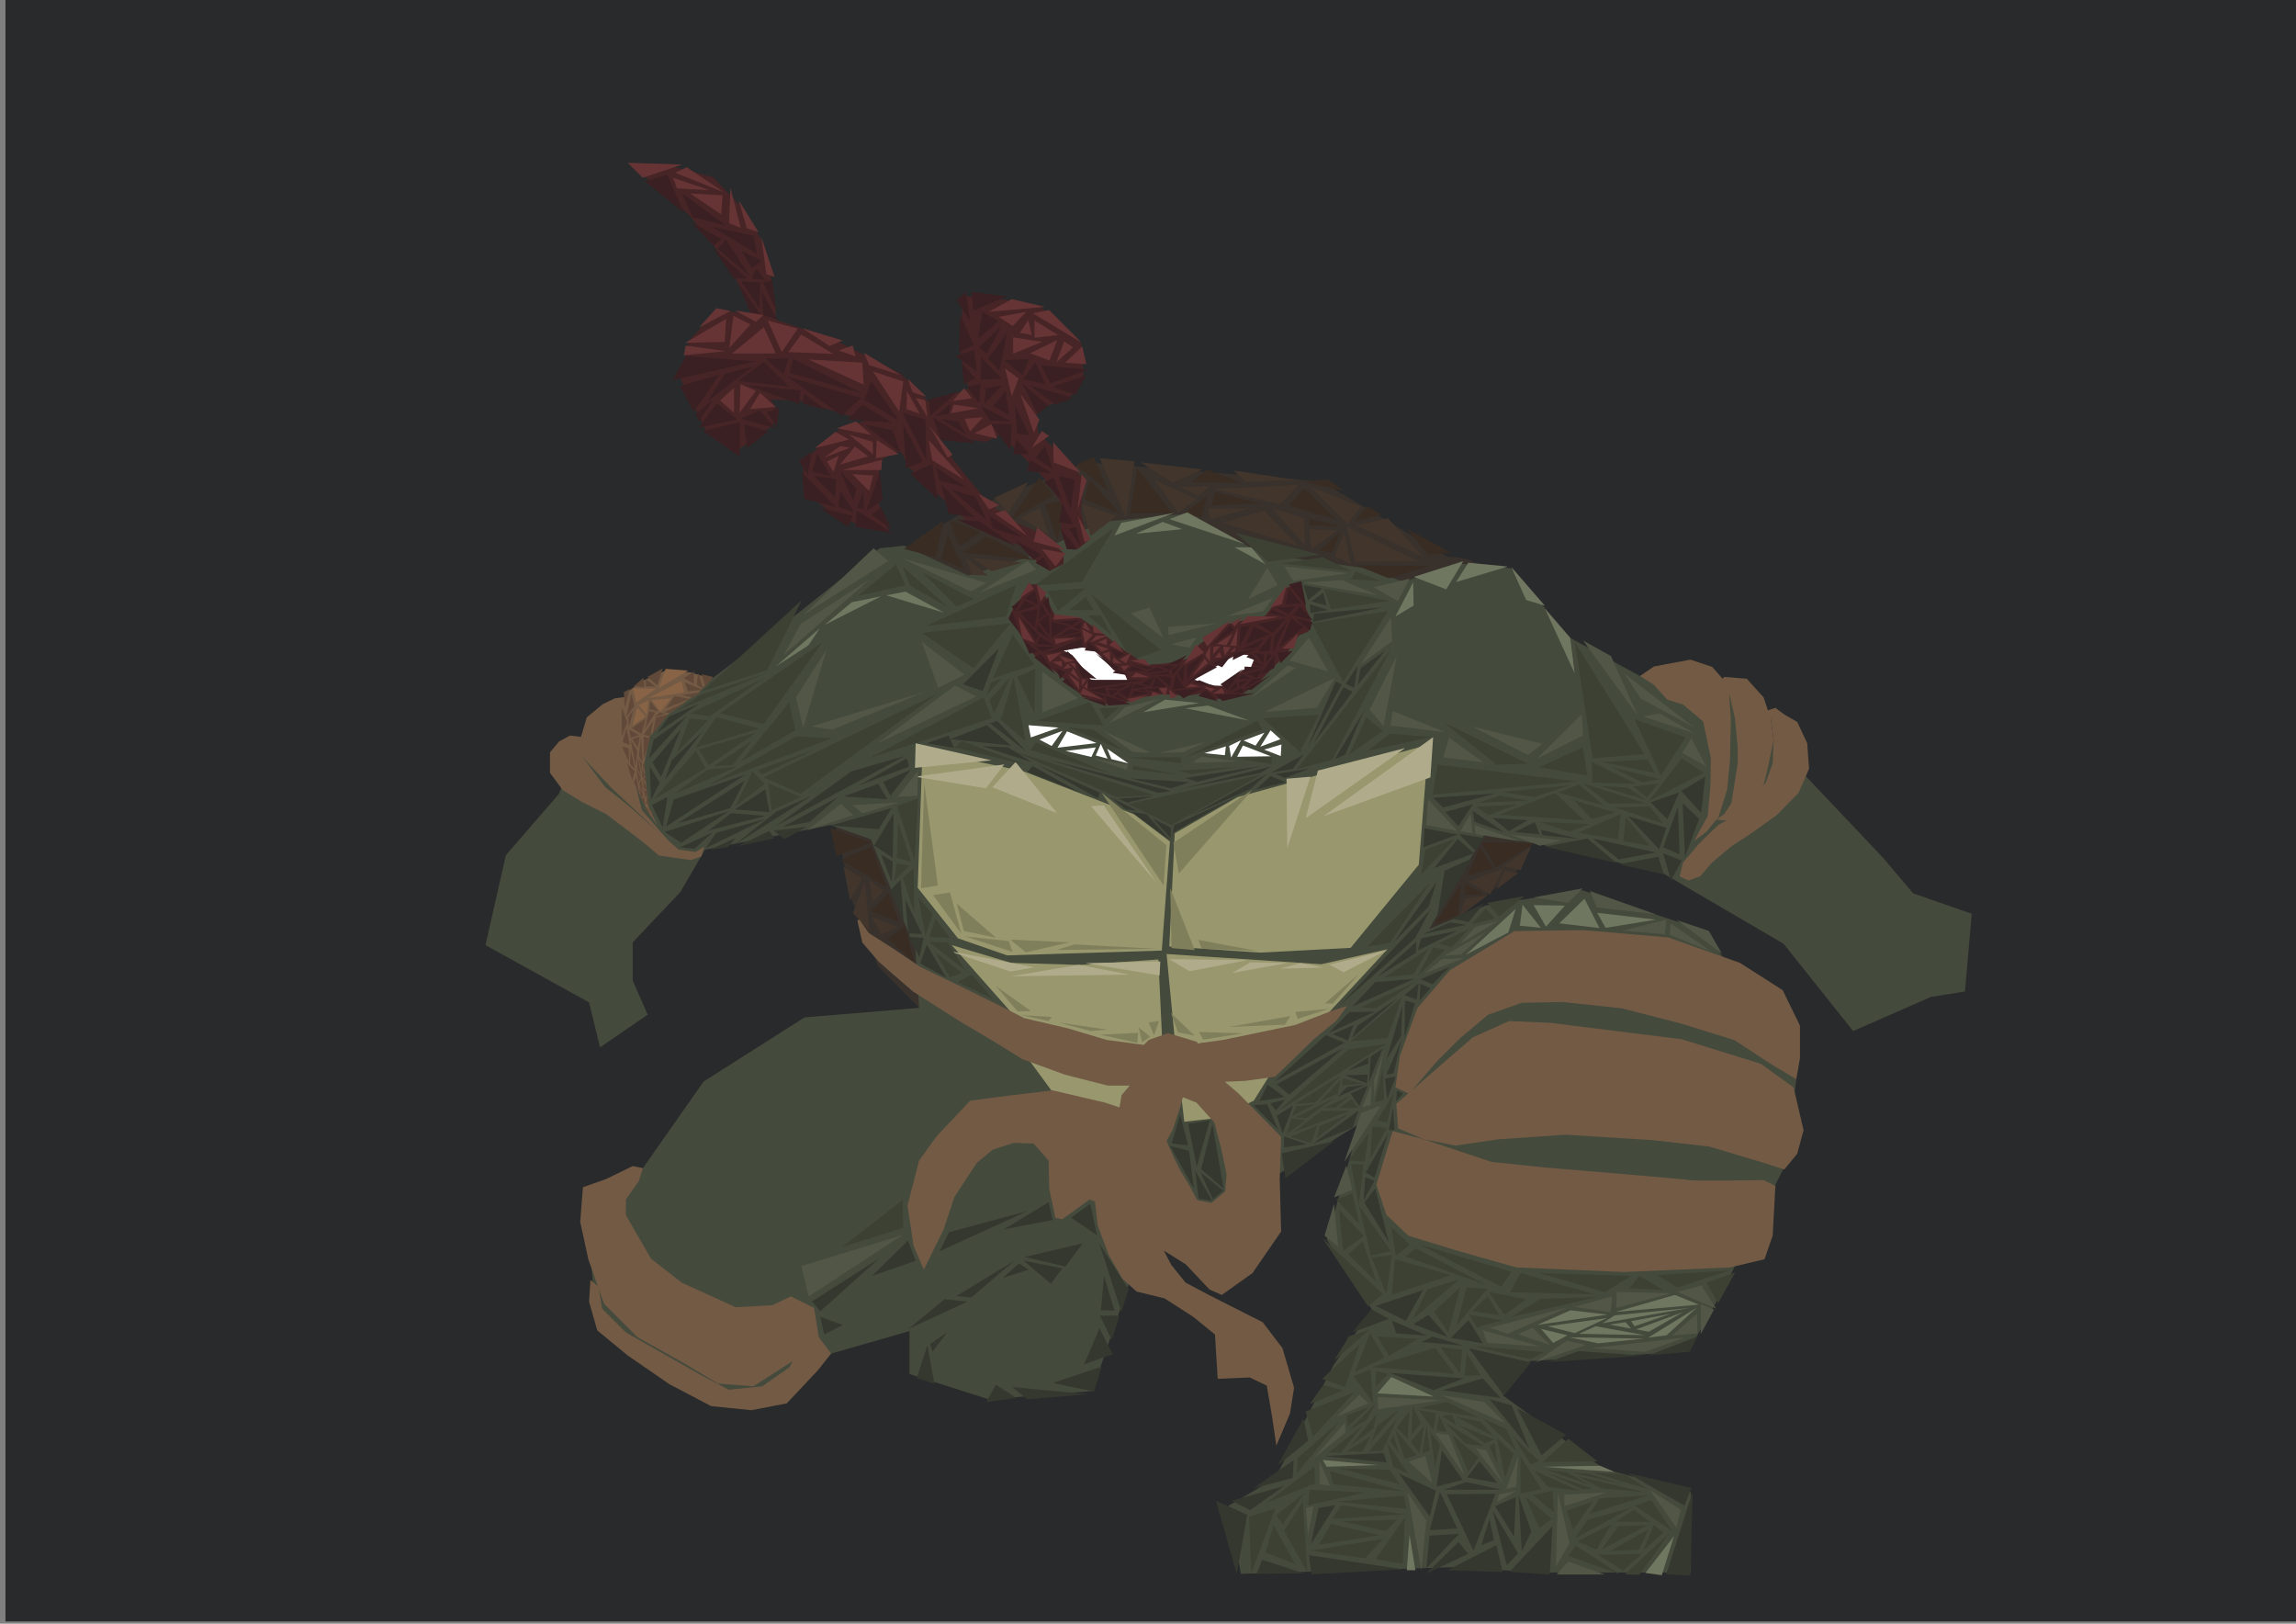 <?xml version="1.0" encoding="utf-8"?>
<!-- Generator: Adobe Illustrator 16.0.4, SVG Export Plug-In . SVG Version: 6.00 Build 0)  -->
<!DOCTYPE svg PUBLIC "-//W3C//DTD SVG 1.1//EN" "http://www.w3.org/Graphics/SVG/1.1/DTD/svg11.dtd">
<svg version="1.1" xmlns="http://www.w3.org/2000/svg" xmlns:xlink="http://www.w3.org/1999/xlink" x="0px" y="0px"
	 width="841.89px" height="595.28px" viewBox="0 0 841.89 595.28" enable-background="new 0 0 841.89 595.28" xml:space="preserve">
<rect x="0" y="0" width="841.89" height="595.28" fill="#808080" stroke="none"/>
<g id="BG">
	<rect x="2" y="-1.453" fill="#292A2B" width="840" height="595.906"/>
</g>
<g id="Layer_4">
	<polygon fill="#38312C" points="543,304 563.334,305.667 557.334,318.333 525,344.333 513,343 	"/>
	<polygon fill="#38312C" points="337,369.5 322,354.333 312.333,330 306,301 327.333,292 345.333,344.333 	"/>
	<path fill="#38312C" d="M335.183,201.849c-0.237,0.708-0.285,1.399-0.096,2.064c8.143,3.913,17.604,9.862,26.702,7.573
		c10.081-2.537,20.983-2.986,31.625-2.986c21.086,0,42.497-0.569,63.585,0.474c9.811,0.485,19.682,0.693,29.186,3.127
		c8.585,2.199,14.955,6.935,23.951,6.896c4.737-0.02,8.08-1.914,12.35-3.137c3.657-1.047,8.712,0.319,12.021-1.214
		c1.393-0.645,1.857-2.73,3.407-3.794c0.835-0.573,3.271-0.515,3.705-1.204c3.061-4.865-8.876-5.445-11.12-5.649l-46-27.5l-86-7
		l-45,18C349.792,190.162,336.99,196.473,335.183,201.849z"/>
	<polygon fill="#444A3C" points="554,208.333 576,234 601.334,247.833 630.667,250.167 648.666,270.333 690.5,314.5 701.5,327.5 
		723,335 720.5,363.5 708,365.5 679.5,378 654,346 609.5,320 564.5,309.5 544.333,306 524,340.667 544.667,332 580,326.334 
		626,341.5 658.667,395.667 654.666,427 631.5,473.5 619,495.5 561,499 551,511.5 588,538.5 620,547 620,576.5 563,576.5 
		534.5,574.5 455,577 450.5,552 467.5,542 489,500.5 503,480 486.5,454.5 498.5,412 451,441.5 421.5,442.5 414,470.5 400.5,510 
		362.5,513 333.5,503.75 333.5,488 304.75,496.25 271.333,513.666 221.333,488.333 217.667,475.334 216.5,458.001 235.75,428.25 
		258,396.5 295,373 337,369.5 335.667,348.334 319.333,307.667 304.5,302.5 258.5,311.5 249.5,327 232,345.5 232,359.5 237.5,372 
		220,384 216,367.5 178,346.5 185.5,313.5 205,291 212.833,270.833 241.5,249 261,248.833 290.5,226.5 322.5,201 331.56,200.054 
		355,211 376.667,204.333 404,191.333 435.333,188.333 462.667,203 500.667,208.333 514.667,213.333 535,206.667 	"/>
	<polygon display="none" fill="#444A3C" points="334,201.5 322.5,201 290.5,226.5 261,248.833 241.5,249 212.833,270.833 205,291 
		185.5,313.5 178,346.5 216,367.5 220,384 237.5,372 232,359.5 232,345.5 249.5,327 258.5,311.5 304.5,302.5 315.5,335.25 
		337,369.5 295,373 258,396.5 235.75,428.25 216.5,458.001 217.667,475.334 221.333,488.333 271.333,513.666 304.75,496.25 328,502 
		362.5,513 400.5,510 414,470.5 421.5,442.5 451,441.5 498.5,412 486.5,454.5 503,480 489,500.5 467.5,542 450.5,552 455,577 
		534.5,574.5 563,576.5 620,576.5 620,547 588,538.5 551,511.5 561,499 619,495.5 631.5,473.5 654.666,427 658.667,395.667 
		626,341.5 580,325 542.5,335.5 564.5,309.5 609.5,320 654,346 679.5,378 708,365.5 720.5,363.5 723,335 701.5,327.5 690.5,314.5 
		648.666,270.333 630.667,250.167 601.334,247.833 576,234 552.5,206 530.5,204 484.5,176.5 398.5,169.5 353.5,187.5 	"/>
</g>
<g id="Layer_5">
	<polygon fill="#98976D" points="338.25,275 375.25,282.75 415.75,298.5 429,308.5 426,348.5 369.25,350.25 351.25,344 336.5,325.5 
			"/>
	<polygon fill="#98976D" points="430.75,305.5 428.75,347 462,349.25 495.25,347.5 520.25,317 523.75,273 453.75,292.25 	"/>
	<polygon fill="#98976D" points="427.75,349.75 431,383.5 467.25,379.5 486.75,371.75 508.75,348 484.5,353.5 	"/>
	<polygon fill="#98976D" points="424.75,351.75 426.25,383.5 404.5,382.75 371.75,372.25 349,346.5 370.75,353 396,353.75 	"/>
	<polygon fill="#98976D" points="467.25,391.5 459.75,403.5 447.5,409.75 434.25,411.25 432.5,396.25 462,389.75 	"/>
	<polygon fill="#98976D" points="417.5,395.5 421.75,409.75 403.75,413.5 389,404.5 375.75,386.5 405.25,390 	"/>
</g>
<g id="Layer_14">
	<polygon fill="#42352C" points="476.25,200.25 448.375,191.625 463.5,187.25 	"/>
	<polygon fill="#42352C" points="418.167,169.5 430,177 440.875,172.125 	"/>
	<polygon fill="#42352C" points="444.75,179.25 469.438,184.816 476.25,177.75 	"/>
	<polygon fill="#42352C" points="480.667,178.583 494.167,192.083 499,185.75 	"/>
	<polygon fill="#42352C" points="508.875,190 497.375,192.625 522,204.25 	"/>
	<polygon fill="#382C23" points="515.666,193.75 523.666,203.25 532.166,202.75 	"/>
	<polygon fill="#42352C" points="480.875,201.25 490.375,194.5 480,194 	"/>
	<polygon fill="#42352C" points="489.375,204 495.375,206.875 492.875,195.25 	"/>
	<polygon fill="#42352C" points="466.476,186.297 478.5,200 478.25,190 	"/>
	<polygon fill="#382C23" points="472.565,185.31 489.847,190.412 478.326,179.055 	"/>
	<polygon fill="#382C23" points="524,207.5 509.25,212 497.25,207.25 	"/>
	<polygon fill="#42352C" points="520,205.75 493.75,193 497,206 	"/>
	<polygon fill="#42352C" points="364.5,182.5 369.75,188 377,176.75 	"/>
	<polygon fill="#382C23" points="381,175 370.75,190.5 386.25,181.5 	"/>
	<polygon fill="#42352C" points="374.25,189.75 381.25,186.25 384.5,196 	"/>
	<polygon fill="#382C23" points="383.25,185 390.25,183.5 387.75,198.25 	"/>
	<polygon fill="#382C23" points="331.5,201.25 343,204.25 346,190.75 	"/>
	<polygon fill="#382C23" points="348.25,190.75 359.75,195 351.75,200.25 	"/>
	<polygon fill="#382C23" points="347.5,196 353.25,208.5 345.25,205 	"/>
	<polygon fill="#382C23" points="361.75,196.75 353.25,202.5 379,205.333 	"/>
	<polygon fill="#42352C" points="354.25,204.5 356.25,210.75 362.25,211 	"/>
	<polygon fill="#42352C" points="356.5,204.5 374.75,206.25 363.579,209.464 	"/>
	<polyline fill="#382C23" points="394.5,170.5 401,167.5 406.375,180.125 394.5,170.5 	"/>
	<polygon fill="#42352C" points="403.25,168 416,169.125 412.875,189.75 	"/>
	<polygon fill="#42352C" points="409.5,189.125 399.875,196.5 396.625,184.75 	"/>
	<polygon fill="#382C23" points="399.625,176.125 397.625,183 410.625,188.25 	"/>
	<polygon fill="#382C23" points="414.375,188.125 429.875,188.125 417,171.875 	"/>
	<polygon fill="#42352C" points="423.375,176 432,188 438.75,183 	"/>
	<polygon fill="#42352C" points="452.375,172.5 456.75,176.625 475.5,176 	"/>
	<polygon fill="#42352C" points="443.625,178.125 439.625,181.75 432.5,178.625 	"/>
	<polygon fill="#382C23" points="478.5,176.667 493,180 486.667,175.667 	"/>
	<polygon fill="#42352C" points="458.5,186.375 442.875,186.375 443.875,190.375 	"/>
	<polygon fill="#382C23" points="501.25,185.625 496.875,191 506.625,188.625 	"/>
	<polygon fill="#382C23" points="491.375,195.125 488.375,202.75 483.875,201.75 	"/>
	<polygon fill="#382C23" points="480,190.125 480.25,192.5 491.625,193 	"/>
	<polygon fill="#382C23" points="434,188.125 440.5,189.75 442.625,181.875 	"/>
	<polygon fill="#382C23" points="442.5,172.125 436.875,176.75 455.25,177 	"/>
	<polygon fill="#382C23" points="445.5,180.5 444.5,185.25 462,184.5 	"/>
</g>
<g id="Layer_16">
	<polygon fill="#382C23" points="304.5,303.667 306.667,313.833 319.333,308.834 	"/>
	<polygon fill="#42352C" points="317.174,323.021 318.749,341.287 312.723,334.769 	"/>
	<polygon fill="#382C23" points="319.5,310.333 325.167,325.333 308.49,315.306 	"/>
	<polygon fill="#382C23" points="325.5,344.167 335.167,352.667 331.833,339.667 	"/>
	<polygon fill="#382C23" points="325.667,327.5 329.667,338 319.5,334 	"/>
	<polygon fill="#42352C" points="319.667,336.167 323.167,342.667 329.333,339.833 	"/>
	<polygon fill="#42352C" points="316.21,322.025 311.635,330.031 309.348,317.879 	"/>
	<polygon fill="#382C23" points="543.271,308.861 548.494,317.999 562.651,309.106 	"/>
	<polygon fill="#42352C" points="557.562,319.062 551.25,317.562 561.417,310.438 	"/>
	<polygon fill="#42352C" points="318.667,322.667 320,330.833 324,326.5 	"/>
	<polygon fill="#42352C" points="551.188,318.375 538.562,323.188 546.312,328.062 	"/>
	<polygon fill="#42352C" points="551.75,319.188 548.812,325.938 556.75,320 	"/>
	<polygon fill="#42352C" points="545.5,328.25 535.312,335.625 537.188,329.438 	"/>
	<polygon fill="#382C23" points="542.625,310.812 538.062,321.062 547.562,318.312 	"/>
	<polygon fill="#382C23" points="535.625,324.312 526,338.875 534.562,335.562 	"/>
	<polygon fill="#382C23" points="537.188,324 537,328.125 543.938,327.812 	"/>
</g>
<g id="Layer_9">
	<polygon fill="#7F7F5B" points="459.25,289.5 432.25,320.25 430.25,309 	"/>
	<polygon fill="#7F7F5B" points="427.662,309.854 426.662,324.604 403.912,290.604 	"/>
	<polygon fill="#7F7F5B" points="429.084,325.583 429.584,347.583 438.084,348.333 	"/>
	<polygon fill="#7F7F5B" points="439.416,344.583 440.666,347.833 460.666,348.583 	"/>
	<polygon fill="#7F7F5B" points="429.333,371.333 432,378.5 438,379.666 	"/>
	<polygon fill="#7F7F5B" points="439.667,378.333 441.167,381.166 455.667,378.833 	"/>
	<polygon fill="#7F7F5B" points="450.667,376.5 473.167,372.5 471.167,375.666 	"/>
	<polygon fill="#7F7F5B" points="338.881,287.145 337.714,325.646 343.881,324.646 	"/>
	<polygon fill="#7F7F5B" points="342.171,328.167 348.338,327.167 352.504,342.334 	"/>
	<polygon fill="#7F7F5B" points="369.833,345 354,343.334 371.333,349 	"/>
	<polygon fill="#7F7F5B" points="370.509,344.487 376.15,349.172 392.009,345.488 	"/>
	<polygon fill="#7F7F5B" points="350.813,331.276 353.429,341.303 365.2,343.773 	"/>
	<polygon fill="#7F7F5B" points="393.972,346.243 387.578,348.278 424.196,347.842 	"/>
	<polygon fill="#7F7F5B" points="475.834,373.501 475,371.001 487.334,369.834 	"/>
	<polygon fill="#7F7F5B" points="485.834,367.834 488.668,368.001 498.168,357.168 	"/>
	<polygon fill="#7F7F5B" points="418.833,382.168 421.667,380.001 417.5,376.668 	"/>
	<polygon fill="#7F7F5B" points="421.167,374.834 425,374.334 423.167,379.501 	"/>
	<polygon fill="#7F7F5B" points="417.333,378.668 417,382.334 403.5,379.334 	"/>
	<polygon fill="#7F7F5B" points="406,377.501 399.833,378.001 388.167,374.834 	"/>
	<polygon fill="#7F7F5B" points="385.667,372.834 384.5,374.334 374.667,372.168 	"/>
	<polygon fill="#7F7F5B" points="373.167,370.834 378,370.668 365.167,361.501 	"/>
</g>
<g id="Layer_10">
	<polygon fill="#B0AC8B" points="483.25,282.5 478.75,300 515.25,274.25 	"/>
	<polygon fill="#B0AC8B" points="525.5,270.25 485.25,299.25 524.5,285 	"/>
	<polygon fill="#B0AC8B" points="480.5,284.75 472,311 471.75,285.5 	"/>
	<polyline fill="#B0AC8B" points="372.378,279.378 387.628,298.128 363.878,288.628 372.378,279.378 	"/>
	<polygon fill="#B0AC8B" points="368.25,280.25 361.5,289 335.5,284.75 	"/>
	<polygon fill="#B0AC8B" points="335.75,272.5 335.5,281.5 363.5,278.75 	"/>
	<polygon fill="#B0AC8B" points="399.994,295.541 404.744,295.291 423.994,323.541 	"/>
	<polygon fill="#B0AC8B" points="425.449,352.477 425.199,357.614 397.95,353.099 	"/>
	<polygon fill="#B0AC8B" points="414.093,357.298 370.878,357.909 395.593,353.717 	"/>
	<polygon fill="#B0AC8B" points="379.314,354.622 370.564,356.179 348,348.667 	"/>
	<polygon fill="#B0AC8B" points="428.682,351.619 436.182,356.078 457.182,352.024 	"/>
	<polygon fill="#B0AC8B" points="451.765,356.713 472.015,353.064 458.515,352.795 	"/>
	<polygon fill="#B0AC8B" points="476.972,353.096 469.432,355.133 485.266,354.726 	"/>
	<polygon fill="#B0AC8B" points="487.417,353.667 492.667,356.417 508.417,348.417 	"/>
</g>
<g id="dark">
	<polygon fill="#3C4134" points="529.668,265 548.666,280.333 560.333,280 	"/>
	<polygon fill="#3C4134" points="510,238 488.5,278.5 475.5,282 	"/>
	<polygon fill="#3C4134" points="481,228.5 492.5,250 509,224 	"/>
	<polygon fill="#3C4134" points="462.5,284 429.5,302.5 413.75,294.75 	"/>
	<polygon fill="#3C4134" points="372,275.5 409.5,292.25 423,291.5 	"/>
	<polygon fill="#3C4134" points="357,245 370.5,228.5 338,232 	"/>
	<polygon fill="#3C4134" points="314.5,218.5 332,214.5 328.5,207 	"/>
	<polygon fill="#3C4134" points="372.5,214.5 369,226 339.5,229.5 	"/>
	<polygon fill="#3C4134" points="343.5,254.5 293.5,291 280,285 	"/>
	<polygon fill="#3C4134" points="577.5,235.5 584,278 603,276.5 	"/>
	<polygon fill="#3C4134" points="549.729,298.708 580.729,300.708 570.229,290.708 	"/>
	<polygon fill="#3C4134" points="527.167,280.333 525.333,291.333 578.5,286.5 	"/>
	<polygon fill="#3C4134" points="408.333,193.667 396.667,213.333 379.333,214.667 	"/>
	<polygon fill="#3C4134" points="425.667,238.333 400,217.667 415,242 	"/>
	<polygon fill="#3C4134" points="399.667,257.333 380,264.333 404.667,266 	"/>
	<polygon fill="#3C4134" points="371.333,232.667 364,248.667 379.333,243.667 	"/>
	<polygon fill="#3C4134" points="371.667,248.333 367,264 376,271.667 	"/>
	<polygon fill="#3C4134" points="463,263.333 476.667,275.667 483.667,262 	"/>
	<polygon fill="#3C4134" points="509.584,220.32 488.062,223.375 485.5,215.875 	"/>
	<polygon fill="#3C4134" points="453,195.333 484,203.333 465,206 	"/>
	<polygon fill="#3C4134" points="379.667,245.167 379.333,261.5 373,248.167 	"/>
	<polygon fill="#3C4134" points="360.667,255.667 318.667,278 363.667,263.333 	"/>
	<polygon fill="#3C4134" points="289.333,257.667 291.667,267.667 271.5,279.375 	"/>
	<polygon fill="#3C4134" points="331.044,439.901 331.106,450.17 308.847,457.123 	"/>
	<polygon fill="#3C4134" points="292,270 305,270.667 260.168,287.594 	"/>
	<polygon fill="#3C4134" points="294,220 281.333,245.667 257.667,253.333 	"/>
	<polygon fill="#3C4134" points="331,207.667 333.667,214.667 347.667,222.667 	"/>
	<polygon fill="#3C4134" points="338.333,210 357,219.667 350.667,222.333 	"/>
	<polygon fill="#3C4134" points="599.333,263.667 609,284.333 618,270.333 	"/>
	<polygon fill="#3C4134" points="616.666,278 604.666,293.667 624.666,283.333 	"/>
	<polygon fill="#3C4134" points="580.333,274 564.333,281.333 582,284.333 	"/>
	<polygon fill="#3C4134" points="501,263 494.667,276.667 507,268 	"/>
	<polygon fill="#3C4134" points="509.668,269 501.334,275.333 524.834,270.167 	"/>
	<polygon fill="#3C4134" points="461.167,264.167 462.833,267.5 434.5,277.667 	"/>
	<polygon fill="#3C4134" points="391.5,266.667 400.833,267.5 412.333,275.333 	"/>
	<polygon fill="#3C4134" points="379.833,272.167 377.833,275 406.667,283.5 	"/>
	<polygon fill="#3C4134" points="453.833,278.167 466.333,280.167 466.167,277.5 	"/>
	<polygon fill="#3C4134" points="533.666,307.417 522.666,311.5 521.083,320.584 	"/>
	<polygon fill="#3C4134" points="524.666,323.334 501.333,347 509.666,345.667 	"/>
	<polygon fill="#3C4134" points="514,365.666 508.751,380.584 495.333,381.666 	"/>
	<polygon fill="#3C4134" points="494.5,384.749 468.5,407.416 508.167,382.749 	"/>
	<polygon fill="#3C4134" points="491.501,394.417 474.834,404.75 482.418,404.167 	"/>
	<polygon fill="#3C4134" points="484.584,407.251 495.001,407.251 474.501,415.001 	"/>
	<polygon fill="#3C4134" points="384,216.666 388,224 398,215.666 	"/>
	<polygon fill="#3C4134" points="398.167,218.833 392,223.666 401,223.667 	"/>
	<polygon fill="#3C4134" points="398.833,225.667 403.667,225.5 407.667,233 	"/>
	<polygon fill="#3C4134" points="370.5,248.167 364.5,261.667 362.833,256.667 	"/>
	<polygon fill="#3C4134" points="367.333,248.667 361.833,254.833 363.333,250.167 	"/>
	<polygon fill="#3C4134" points="410.333,259.333 405.333,263.667 403,259.667 	"/>
	<polygon fill="#3C4134" points="415.333,282.167 433.333,284.167 415.667,280.833 	"/>
	<polygon fill="#3C4134" points="453.667,281.167 436.667,283.833 432.333,282.5 	"/>
	<polygon fill="#3C4134" points="433.167,279.833 413.833,277.667 433.167,277.667 	"/>
	<polygon fill="#3C4134" points="376.5,280.5 350.167,274 352.667,271.667 	"/>
	<polygon fill="#3C4134" points="520.5,456.25 554.25,466.25 550.5,471.75 	"/>
	<polygon id="DERP" fill="#3C4134" points="557.5,466.75 553.75,473.75 584.625,474.5 	"/>
	<polygon fill="#3C4134" points="564.5,466.75 598,467.75 588.5,473.75 	"/>
	<polygon fill="#3C4134" points="601,467.75 597.5,472.25 610,473 	"/>
	<polygon fill="#3C4134" points="607.75,467.5 615,472 634.25,465.75 	"/>
	<polygon fill="#3C4134" points="636.25,466.5 625.75,470.25 630,477.75 	"/>
	<polygon fill="#3C4134" points="559.668,476.334 545.834,473.667 551.668,482.001 	"/>
	<polygon fill="#3C4134" points="585.5,475.5 554.168,482.834 564.834,476.167 	"/>
	<polygon fill="#3C4134" points="566.334,495.667 539.834,493.501 561.167,498.334 	"/>
	<polygon fill="#3C4134" points="485.001,454.001 507.001,474.334 501.667,479.001 	"/>
	<polygon fill="#3C4134" points="497.144,209.572 506.286,213 495.144,212.429 	"/>
	<polygon fill="#3C4134" points="485.011,204.318 469.769,206.519 495.696,209.426 	"/>
	<polygon fill="#3C4134" points="329,295.5 336.667,292.667 335.333,315.5 	"/>
	<polygon fill="#3C4134" points="329.333,301.5 328.833,314.5 334.167,316 	"/>
	<polygon fill="#3C4134" points="335,318.333 331,321.833 335.333,334.833 	"/>
	<polygon fill="#3C4134" points="336.667,328.833 339.333,342.833 342,335.167 	"/>
	<polygon fill="#3C4134" points="340.5,345.334 347.5,345.5 353.833,355.5 	"/>
	<polygon fill="#3C4134" points="342.833,349 352.667,356.667 348.333,358.334 	"/>
	<polygon fill="#3C4134" points="328.833,316.5 333.5,317.334 327.833,323 	"/>
	<polygon fill="#3C4134" points="343,336.834 340.833,343.5 348.333,343.834 	"/>
	<polygon fill="#3C4134" points="356.333,357.334 351,360 364,366.167 	"/>
	<polygon fill="#3C4134" points="301.5,235.5 280,265.5 264,261.5 	"/>
	<polygon fill="#3C4134" points="280.625,247 256.875,254.75 248.75,260.25 	"/>
	<polygon fill="#3C4134" points="279.625,248.875 253,261.625 260.25,262.625 	"/>
	<polygon fill="#3C4134" points="262.625,262.875 278.375,267.125 255,274.125 	"/>
	<polygon fill="#3C4134" points="252.875,263.375 259.5,264.125 248.25,275.75 	"/>
	<polygon fill="#3C4134" points="283,297.125 281.75,287.25 293.625,292.125 	"/>
	<polygon fill="#3C4134" points="280.375,287.375 269.75,295.5 275.875,282.75 	"/>
	<polygon fill="#3C4134" points="277.75,282.375 279.5,283.875 298.875,274.75 	"/>
	<polygon fill="#3C4134" points="239.5,293.25 255.125,275.25 258.75,281.625 	"/>
	<polygon fill="#3C4134" points="246.875,291.25 259.5,282.125 270.5,281 	"/>
	<polygon fill="#3C4134" points="256.25,274.75 259.875,280.5 277.375,268.5 	"/>
	<polygon fill="#3C4134" points="275.625,271.625 261.75,280.875 268.625,280.5 	"/>
	<polygon fill="#3C4134" points="507.001,391.834 504.168,404.166 507.501,403.166 	"/>
	<polygon fill="#3C4134" points="501.833,415.334 494.5,425.501 500.5,425.834 	"/>
	<polygon fill="#3C4134" points="503.167,413.001 502.5,424.501 508.5,413.501 	"/>
	<polygon fill="#3C4134" points="505,410.834 508.667,411.501 511.167,400.501 	"/>
	<polygon fill="#3C4134" points="495.375,426.75 500,426.875 498.25,441.875 	"/>
	<polygon fill="#3C4134" points="490,439.75 495.875,437.5 498.375,448.75 	"/>
	<polygon fill="#3C4134" points="491,443.5 500.125,453.125 492.5,458.625 	"/>
	<polygon fill="#3C4134" points="609.875,301.875 591.875,296 604.875,295.625 	"/>
	<polygon fill="#3C4134" points="596.125,299.625 604.875,310.125 595.25,308.375 	"/>
	<polygon fill="#3C4134" points="594.25,298.5 593.25,307.75 578.75,305.25 	"/>
	<polygon fill="#3C4134" points="583,302.125 575.5,304.875 564.625,301.375 	"/>
	<polygon fill="#3C4134" points="577.125,293.375 583.625,300.25 592.25,297.875 	"/>
	<polygon fill="#3C4134" points="603.5,294.5 590,294.625 580.5,287.25 	"/>
	<polygon fill="#3C4134" points="583.75,279.375 583.875,286.875 600,287.375 	"/>
	<polygon fill="#3C4134" points="606.75,283.375 587.375,279.375 604.125,278.5 	"/>
	<polygon fill="#3C4134" points="608.5,285.625 591,281.25 602.25,286.875 	"/>
	<polygon fill="#3C4134" points="586.5,288.125 603.5,293.25 596.875,288.75 	"/>
	<polygon fill="#3C4134" points="598.875,288.375 603.875,292.375 608,287.25 	"/>
	<polygon fill="#3C4134" points="579,287.625 588.125,295.375 571.25,290.5 	"/>
	<polygon fill="#3C4134" points="550.625,290.375 575.625,287.875 562.625,292.25 	"/>
	<polygon fill="#3C4134" points="541.625,294.375 549.875,291.75 560.625,293.5 	"/>
	<polygon fill="#3C4134" points="541.25,295.75 556.5,294.875 545.75,298.875 	"/>
	<polygon fill="#3C4134" points="471.75,415.75 473.584,410.001 478.75,410.75 	"/>
	<polygon fill="#3C4134" points="473.25,416.75 483,412.625 480.75,419.125 	"/>
	<polygon fill="#3C4134" points="473.751,409.084 482.418,404.834 475.251,405.584 	"/>
	<polygon fill="#3C4134" points="475.168,409.584 479.001,409.917 489.834,402.167 	"/>
	<polygon fill="#3C4134" points="484.001,412.834 482.751,417.251 494.584,408.334 	"/>
	<polygon fill="#3C4134" points="485.334,406.167 495.001,401.751 489.667,406.167 	"/>
	<polygon fill="#3C4134" points="495.501,402.917 497.917,406.167 491.001,406.251 	"/>
	<polygon fill="#3C4134" points="491.667,395.834 483.917,403.917 490.501,400.917 	"/>
	<polygon fill="#3C4134" points="492.417,395.334 499.584,397.334 492.001,397.917 	"/>
	<polygon fill="#3C4134" points="530.001,348.167 525.501,347.333 520.001,357.5 	"/>
	<polygon fill="#3C4134" points="527.667,345.833 538.667,340.5 532.334,347.333 	"/>
	<polygon fill="#3C4134" points="523.667,347.833 507.667,358.333 518.334,357.167 	"/>
	<polygon fill="#3C4134" points="498.935,369.285 504.546,369.687 519.101,359.983 	"/>
	<polygon fill="#3C4134" points="544.668,333.166 548.167,336.667 539.501,338.833 	"/>
	<polygon fill="#3C4134" points="545.334,331 549.667,336 559.001,328.5 	"/>
	<polygon fill="#3C4134" points="536.167,494.833 528.167,493.833 535.334,503.5 	"/>
	<polygon fill="#3C4134" points="537.834,496 537.001,504.333 543.001,504.333 	"/>
	<polygon fill="#3C4134" points="526.167,494.167 503.001,501.167 533.334,503.667 	"/>
	<polygon fill="#3C4134" points="520.167,490.833 509.333,497 505.001,490 	"/>
	<polygon fill="#3C4134" points="502.334,488.667 507.667,497.667 496.834,503 	"/>
	<polygon fill="#3C4134" points="494.667,489.834 502.167,487.5 489.167,498.834 	"/>
	<polygon fill="#3C4134" points="498.667,492.667 484.834,505.5 493.167,508.5 	"/>
	<polygon fill="#3C4134" points="502.501,502 496.334,504.5 503.501,514.333 	"/>
	<polygon fill="#3C4134" points="504.667,502.667 509.001,503.667 504.501,508.333 	"/>
	<polygon fill="#3C4134" points="496.5,510.5 481.5,526.667 478.75,517.5 	"/>
	<polygon fill="#3C4134" points="485.25,507.75 492.5,509.75 480.25,514.75 	"/>
	<polygon fill="#3C4134" points="458,556.001 458.834,576.834 467.667,553.001 	"/>
	<path fill="#3C4134" d="M468,555.501c0,0,2.501,3.833,2.501,3.333s7.833-11.5,7.833-11.5L468,555.501z"/>
	<polygon fill="#3C4134" points="464.334,551.001 482,537.667 482.167,543.834 	"/>
	<polygon fill="#3C4134" points="475.667,540.001 475.667,534.667 491,521.334 	"/>
	<polygon fill="#3C4134" points="480.167,546.167 479.667,551.834 500.667,547.167 	"/>
	<polygon fill="#3C4134" points="508.5,528.667 510.833,537.834 516.333,540.334 	"/>
	<polygon fill="#3C4134" points="524.5,525.001 528,529.834 526.167,537.834 	"/>
	<polygon fill="#3C4134" points="532.417,525.917 542.166,534.334 538.417,539.501 	"/>
	<polygon fill="#3C4134" points="557.5,533.834 565.166,546.001 557.5,547.501 	"/>
	<polygon fill="#3C4134" points="559.333,548.667 564.5,560.167 569,556.834 	"/>
	<polygon fill="#3C4134" points="562.166,548.167 569.833,554.501 569.333,546.501 	"/>
	<polygon fill="#3C4134" points="544.834,471.001 519.168,457.668 515.334,460.668 	"/>
	<polygon fill="#3C4134" points="510.168,449.834 516.834,456.334 511.834,460.501 	"/>
	<polygon fill="#3C4134" points="498.25,441.875 510.001,458.668 502.668,460.334 	"/>
	<polygon fill="#3C4134" points="499.668,455.168 494.334,459.834 504.668,469.834 	"/>
	<polyline fill="#3C4134" points="503.168,461.001 510.334,460.168 508.334,474.501 502.668,460.334 	"/>
	<polygon fill="#3C4134" points="511.501,461.668 510.334,474.668 532.001,467.501 	"/>
	<polygon fill="#3C4134" points="534.834,469.168 523.334,472.668 518.168,483.501 	"/>
	<polygon fill="#3C4134" points="535.501,471.834 525.834,480.835 531.001,488.502 	"/>
	<polygon fill="#3C4134" points="537.834,472.001 534.001,486.001 545.334,472.501 	"/>
	<polygon fill="#3C4134" points="550.668,484.001 541.501,486.668 538.668,482.001 	"/>
	<polygon fill="#3C4134" points="539.834,480.668 549.668,482.168 545.501,475.168 	"/>
	<polygon fill="#3C4134" points="487.667,539.333 489,544.167 515,546.833 	"/>
	<polygon fill="#3C4134" points="491,538.333 509.5,538.833 513.333,544.167 	"/>
	<polygon fill="#3C4134" points="515.167,556.333 514.333,573.333 504.333,571.667 	"/>
	<polygon fill="#3C4134" points="507.167,564.167 500.5,571.333 480.5,568.5 	"/>
	<polygon fill="#3C4134" points="491.833,551.833 488.5,556.833 515,555.167 	"/>
	<polygon fill="#3C4134" points="488,558.667 483.667,566.333 505.833,562.833 	"/>
	<polygon fill="#3C4134" points="491.833,557.667 508,561.333 512.333,557.167 	"/>
	<polygon fill="#3C4134" points="467,559.167 464,569.167 474.833,573.333 	"/>
	<polygon fill="#3C4134" points="574.501,553.834 576.834,560.834 584.001,550.501 	"/>
	<polygon fill="#3C4134" points="586.501,549.334 582.834,555.001 604.501,548.168 	"/>
	<polygon fill="#3C4134" points="605.501,550.001 599.501,552.001 613.167,561.334 	"/>
	<polygon fill="#3C4134" points="577.834,566.668 575.001,570.334 594.001,577.168 	"/>
	<polygon fill="#3C4134" points="577.501,564.001 582.167,557.168 598.334,552.668 	"/>
	<polygon fill="#3C4134" points="595.834,577.168 601.167,577.334 612.167,562.001 	"/>
	<polygon fill="#3C4134" points="585.834,570.001 595.167,575.834 602.001,569.668 	"/>
	<polygon fill="#3C4134" points="578.501,565.001 585.334,568.168 590.834,558.834 	"/>
	<polygon fill="#3C4134" points="592.501,557.834 599.167,553.501 605.167,558.001 	"/>
	<polygon fill="#3C4134" points="610.001,561.834 606.334,559.168 602.501,568.501 	"/>
	<polygon fill="#3C4134" points="604.001,559.168 587.167,568.168 593.501,559.501 	"/>
	<polygon fill="#3C4134" points="604.501,560.668 590.167,568.668 601.001,568.168 	"/>
	<polygon fill="#3C4134" points="562.501,539.168 567.668,545.168 579.001,546.501 	"/>
	<polygon fill="#3C4134" points="584.383,540.035 595.717,540.369 604.112,545.938 	"/>
	<polygon fill="#3C4134" points="603.362,547.138 587.218,545.639 578.471,541.189 	"/>
	<polygon fill="#3C4134" points="584.066,545.838 580.168,545.888 566.573,539.74 	"/>
	<polygon fill="#3C4134" points="566.873,538.79 574.521,539.79 582.967,544.389 	"/>
	<polygon fill="#3C4134" points="576.271,539.94 582.469,540.24 595.215,544.188 	"/>
	<polygon fill="#3C4134" points="575.125,527.5 585.75,535.75 565.625,536 	"/>
	<polygon fill="#3C4134" points="561.25,536.875 564.375,535.75 554.875,526.625 	"/>
	<polygon fill="#3C4134" points="552.375,524 556.125,532 543.5,519.875 	"/>
	<polygon fill="#3C4134" points="551.875,541.875 555,532.875 548.875,527.25 	"/>
	<polygon fill="#3C4134" points="544,530.125 537.5,529.375 529.75,521.375 	"/>
	<polygon fill="#3C4134" points="520.5,516.125 530.5,514 542,519.625 	"/>
	<polygon fill="#3C4134" points="533.625,519.312 543,521.25 547.5,526.5 	"/>
	<polygon fill="#3C4134" points="535.25,522.625 547.875,527.75 544.5,529.125 	"/>
	<polygon fill="#3C4134" points="546.125,530.375 548,528.875 549,536.75 	"/>
	<polygon fill="#3C4134" points="487.25,532.5 499.5,522.75 491.625,532.625 	"/>
	<polygon fill="#3C4134" points="493.625,532.125 499.625,532.25 502.5,526.625 	"/>
	<polygon fill="#3C4134" points="501.875,532.125 506.875,532 512.25,520.125 	"/>
	<polygon fill="#3C4134" points="515,534.875 519.5,533.5 511.5,524.125 	"/>
	<polygon fill="#3C4134" points="521.5,532.875 524.25,531.875 523.125,522.375 	"/>
	<polygon fill="#3C4134" points="510.938,525.938 509.75,528.5 513.062,532.875 	"/>
	<polygon fill="#3C4134" points="520.5,532.75 522.312,522.562 517.25,528.562 	"/>
	<polygon fill="#3C4134" points="516.188,527.438 512.125,523.5 516.812,517.312 	"/>
	<polygon fill="#3C4134" points="502.75,528.75 513,516.75 505.062,522.562 	"/>
	<polygon fill="#3C4134" points="495.062,530.125 504.875,518.312 503.5,523.812 	"/>
	<polygon fill="#3C4134" points="494.562,524.375 501.188,520.5 504.312,514.625 	"/>
	<polygon fill="#3C4134" points="493.688,518.938 494.188,522.938 501.938,515.875 	"/>
	<polygon fill="#3C4134" points="521,521.812 517.625,525.938 517.938,515.438 	"/>
	<polygon fill="#3C4134" points="520.25,516.938 525.562,524.25 526.562,518.125 	"/>
	<polygon fill="#3C4134" points="530.562,525 526.75,524.438 527.688,518.875 	"/>
	<polygon fill="#3C4134" points="528.875,519.125 532.5,518.625 533.875,522.562 	"/>
	<polygon fill="#3C4134" points="470.834,561.168 479.333,576.334 477.667,550.584 	"/>
	<polygon fill="#3C4134" points="514.834,548.334 515.668,553.167 489.668,550.501 	"/>
</g>
<g id="Layer_11">
	<polygon fill="#35382F" points="383.167,278.167 424.834,290.667 429.334,290 	"/>
	<polygon fill="#35382F" points="414.25,285.375 429.375,289 436.25,286.75 	"/>
	<polygon fill="#35382F" points="433.375,289.125 462.25,283.375 466,281 	"/>
	<polygon fill="#35382F" points="466.125,283.25 474,281.875 478,276.625 	"/>
	<polygon fill="#35382F" points="489.75,249.875 479.5,273.875 492,250.875 	"/>
	<polygon fill="#35382F" points="376.333,275.5 365.667,264.333 363,265.167 	"/>
	<polygon fill="#35382F" points="361.833,265.833 370.667,273.333 348.333,271 	"/>
	<polygon fill="#35382F" points="369.667,274 378.5,279.5 360,273.5 	"/>
	<polygon fill="#35382F" points="347.833,269.667 349.833,274.167 339.833,272.5 	"/>
	<polygon fill="#35382F" points="380.167,280.167 403.333,290.667 402.5,292.667 	"/>
	<polygon fill="#35382F" points="378.667,280.833 376.667,283 395.833,290.5 	"/>
	<polygon fill="#35382F" points="415,297.667 429.333,308.334 420.333,298.5 	"/>
	<polygon fill="#35382F" points="407,292.167 416.833,297.167 412.875,296.75 	"/>
	<polygon fill="#35382F" points="410.167,292.833 413.375,294.25 423.125,291.875 	"/>
	<polygon fill="#35382F" points="422.579,300 429.296,307.25 429.296,303.412 	"/>
	<polygon fill="#35382F" points="430.625,302.5 429.875,305.375 452.5,292.5 	"/>
	<polygon fill="#35382F" points="436.625,299 464.625,283.625 458.5,289.25 	"/>
	<polygon fill="#35382F" points="462.875,280.75 439,286.625 434.625,285.25 	"/>
	<polygon fill="#35382F" points="465.875,284.5 460.625,289.375 471.375,286.75 	"/>
	<polygon fill="#35382F" points="467.75,283.75 480.125,281.75 471.125,285.25 	"/>
	<polygon fill="#35382F" points="492.625,251.875 481.75,272.375 496,253.625 	"/>
	<polygon fill="#35382F" points="481.875,225 481.375,228 507.25,222.625 	"/>
	<polygon fill="#35382F" points="484.75,215.75 478,214.5 479.625,220.125 	"/>
	<polygon fill="#35382F" points="480.25,221.5 480.625,224.75 486.875,223.625 	"/>
	<polygon fill="#35382F" points="485.25,217.25 480.875,220.5 486.375,222 	"/>
	<polygon fill="#35382F" points="497.875,244 493.375,250.75 496.5,252.125 	"/>
	<polygon fill="#35382F" points="508,238.375 497.875,251.125 498.875,245 	"/>
	<polygon fill="#35382F" points="500.125,260.625 493.25,276.625 489.375,278.375 	"/>
	<polygon fill="#35382F" points="625.25,284.75 623.75,298 616.5,290 	"/>
	<polygon fill="#35382F" points="617,294.5 623,300.25 617.834,314.167 	"/>
	<polygon fill="#35382F" points="610.084,320.584 593.584,316.834 608.084,314.084 	"/>
	<polygon fill="#35382F" points="593.501,315.041 584.001,307.416 607.251,312.541 	"/>
	<polygon fill="#35382F" points="615.25,295.75 615.875,313.25 609.875,310.625 	"/>
	<polygon fill="#35382F" points="522.333,303.667 522,310.584 534.433,305.964 	"/>
	<polygon fill="#35382F" points="534.916,305.75 541,311.917 544,307.167 	"/>
	<polygon fill="#35382F" points="524.501,333.5 518.834,344 491.501,368.333 	"/>
	<polygon fill="#35382F" points="526.834,323.168 523.834,332.334 511.168,345.334 	"/>
	<polygon fill="#35382F" points="531.5,354.501 525.334,360.834 520.834,359.001 	"/>
	<polygon fill="#35382F" points="520.167,360.501 515,364.834 519.5,366.501 	"/>
	<polygon fill="#35382F" points="520.834,360.667 520.5,366.834 524.5,362.334 	"/>
	<polygon fill="#35382F" points="515.167,366.834 518.834,367.834 515,380.501 	"/>
	<polygon fill="#35382F" points="513.834,381.334 508.333,394.001 511.001,393.501 	"/>
	<polygon fill="#35382F" points="514.251,368.751 513.751,379.751 508.334,388.501 	"/>
	<polygon fill="#35382F" points="539.75,314.667 529.688,319.244 527,335.917 	"/>
	<polygon fill="#35382F" points="534.5,307.584 525.835,318.25 540.583,312.834 	"/>
	<polygon fill="#35382F" points="432.731,408.767 429.606,419.181 435.663,419.982 	"/>
	<polygon fill="#35382F" points="435.667,412 443.583,410.75 438.833,427.75 	"/>
	<polygon fill="#35382F" points="444.583,412.166 440.417,428.666 448.667,435.75 	"/>
	<polygon fill="#35382F" points="429.083,420.166 436,421.916 437.75,435.666 	"/>
	<polygon fill="#35382F" points="438.25,429.166 439.5,439.416 444.417,440.25 	"/>
	<polygon fill="#35382F" points="440.167,429.75 444.75,439.666 448.5,436.5 	"/>
	<polygon fill="#35382F" points="498.167,407.165 495.978,413.397 481.334,419.333 	"/>
	<polygon fill="#35382F" points="470,422.834 489.167,418.334 471.334,432.001 	"/>
	<polygon fill="#35382F" points="304.667,302.667 326.917,296.25 322.167,304 	"/>
	<polygon fill="#35382F" points="327.667,298.167 320.5,310.001 327.333,314.5 	"/>
	<polygon fill="#35382F" points="323.083,313.333 327.333,315.833 327,323.333 	"/>
	<polygon fill="#35382F" points="326.417,326.417 330.25,322.501 331.333,337.584 	"/>
	<polygon fill="#35382F" points="332,329.917 333,342.251 338.083,342.417 	"/>
	<polygon fill="#35382F" points="333.25,343.501 338.667,343.834 337.167,350.918 	"/>
	<polygon fill="#35382F" points="337.417,353.168 346.917,358.418 339.833,346.334 	"/>
	<polygon fill="#35382F" points="334,282.167 326.5,291.667 323.833,286.667 	"/>
	<polygon fill="#35382F" points="332.5,278 333.333,281 314.833,288 	"/>
	<polygon fill="#35382F" points="322,287.333 325.333,293 309.333,292 	"/>
	<polygon fill="#35382F" points="307.167,292.333 287,303.167 296.833,301.334 	"/>
	<polygon fill="#35382F" points="283.667,304.5 295.667,303.167 287.667,307.667 	"/>
	<polygon fill="#35382F" points="282,304.667 284,307.333 270.5,310.167 	"/>
	<polygon fill="#35382F" points="269.833,307.167 266.833,310.667 260.333,311.5 	"/>
	<polygon fill="#35382F" points="261.333,305.167 254.667,311.167 249.333,310.667 	"/>
	<polygon fill="#35382F" points="267.25,297.375 249.75,309 243.75,305 	"/>
	<polygon fill="#35382F" points="243,303.375 239.125,295.125 244.75,292.125 	"/>
	<polygon fill="#35382F" points="238.75,293.125 238.25,281 241.875,287 	"/>
	<polygon fill="#35382F" points="238,278 239.75,271.125 252,262.375 	"/>
	<polygon fill="#35382F" points="241,268.625 245.375,262.625 256.375,258 	"/>
	<polygon fill="#35382F" points="249.75,267.25 239.25,279.5 242.375,284.75 	"/>
	<polygon fill="#35382F" points="257.5,268.375 246.375,278.625 243.875,285.75 	"/>
	<polygon fill="#35382F" points="244.25,303 247,293.125 273.23,284.019 	"/>
	<polygon fill="#35382F" points="258.875,310.875 262.5,305.375 280.625,300.25 	"/>
	<polygon fill="#35382F" points="273.125,286.125 248.5,301.875 267.75,296.25 	"/>
	<polygon fill="#35382F" points="322.375,461.375 297.75,477.125 300.75,480.75 	"/>
	<polygon fill="#35382F" points="332.948,454.832 319.75,467.75 335.75,462.25 	"/>
	<polygon fill="#35382F" points="268.125,298.125 259.75,304.5 280.625,299.125 	"/>
	<polygon fill="#35382F" points="268.875,310 284.75,297.5 297.375,291.875 	"/>
	<polygon fill="#35382F" points="269.375,296.75 282.125,297.75 280.625,289.375 	"/>
	<polygon fill="#35382F" points="331.833,277.125 312.167,282.792 284.5,302.792 	"/>
	<polygon fill="#35382F" points="459.5,405.166 468.667,414.166 464.667,404.833 	"/>
	<polygon fill="#35382F" points="464.834,397.666 461.834,403.666 471,402.166 	"/>
	<polygon fill="#35382F" points="468.167,397.5 472.667,401.333 492.667,384.166 	"/>
	<polygon fill="#35382F" points="471.167,403.166 465.834,404.5 467.834,407.166 	"/>
	<polygon fill="#35382F" points="468.167,409 474.167,405.333 470.333,415.5 	"/>
	<polygon fill="#35382F" points="470.834,416.666 470.834,420.666 479.167,419.5 	"/>
	<polygon fill="#35382F" points="507.875,395.375 511.75,394.75 508.625,403 	"/>
	<polygon fill="#35382F" points="512.25,399.875 514.5,400.875 511.875,403.75 	"/>
	<polygon fill="#35382F" points="510.75,406.125 509.25,414.25 511.375,414.375 	"/>
	<polygon fill="#35382F" points="509,415.625 500.75,429.875 504,431.75 	"/>
	<polygon fill="#35382F" points="500.625,431.625 504,432.875 500,440.125 	"/>
	<polygon fill="#35382F" points="504.25,435.75 500.25,440.875 509.25,455.375 	"/>
	<polygon fill="#35382F" points="530,297.688 534.75,302.938 540.062,294.875 	"/>
	<path fill="#35382F" d="M525.375,292.5c0.375,0.125,3.75,3.562,3.75,3.562l19.125-5.188L525.375,292.5z"/>
	<polygon fill="#35382F" points="540.062,297.312 540.562,301.188 551.5,305.125 	"/>
	<polygon fill="#35382F" points="547.25,299.875 553.25,304.75 560.125,300.75 	"/>
	<polygon fill="#35382F" points="555.312,305.062 564.438,305.812 562.812,301.375 	"/>
	<polygon fill="#35382F" points="565.062,304.25 565.562,306.188 579.062,307.562 	"/>
	<polygon fill="#35382F" points="566.417,310.416 592.75,316.416 582.083,307.416 	"/>
	<polygon fill="#35382F" points="609.834,312.834 612.667,322.834 616.667,315.5 	"/>
	<polygon fill="#35382F" points="608.375,311.375 611,303.5 597,299.25 	"/>
	<polygon fill="#35382F" points="615.75,290.5 611.375,300.375 605.25,294.125 	"/>
	<polygon fill="#35382F" points="498.417,405.584 495.251,400.917 501.584,397.917 	"/>
	<polygon fill="#35382F" points="502.001,396.751 506.917,384.501 502.667,387.251 	"/>
	<polygon fill="#35382F" points="501.751,387.584 494.168,392.501 501.668,390.001 	"/>
	<polygon fill="#35382F" points="501.251,397.167 501.501,393.917 493.167,394.251 	"/>
	<polygon fill="#35382F" points="500.501,397.751 490.501,402.084 493.917,398.501 	"/>
	<polygon fill="#35382F" points="353.125,250.875 360.333,253.333 366.333,237.666 	"/>
	<polygon fill="#35382F" points="504.2,360.059 518.469,358.895 495.917,369.027 	"/>
	<polygon fill="#35382F" points="486.128,379.479 467.501,396.417 493,382.25 	"/>
	<polygon fill="#35382F" points="487.296,378.671 504.187,370.854 494.778,371.086 	"/>
	<polygon fill="#35382F" points="512.632,365.823 497.628,376.155 495.741,380.558 	"/>
	<polygon fill="#35382F" points="496.28,375.796 488.733,379.12 494.214,381.456 	"/>
	<polygon fill="#35382F" points="537.667,339 521.667,342.5 531.667,338.167 	"/>
	<polygon fill="#35382F" points="534.501,341.167 521.167,344 519.834,348.5 	"/>
	<polygon fill="#35382F" points="519.334,345.333 505.167,358 519.167,349.333 	"/>
	<polygon fill="#35382F" points="544.001,331.333 532.501,336.833 538.501,338 	"/>
	<polygon fill="#35382F" points="300.75,482.75 302.25,489.25 309,485.75 	"/>
	<polygon fill="#35382F" points="348,451.75 344.5,458.75 376.75,444 	"/>
	<polygon fill="#35382F" points="384.5,440.75 386,447.25 368,450.75 	"/>
	<polygon fill="#35382F" points="399.75,441.375 402.25,452.875 392.75,446.375 	"/>
	<polygon fill="#35382F" points="333.167,487.168 354.833,477.168 346.333,476.334 	"/>
	<polygon fill="#35382F" points="350.667,475.167 356.167,475.667 372,462.167 	"/>
	<polygon fill="#35382F" points="375.667,460.834 397,455.834 390.667,464.334 	"/>
	<polygon fill="#35382F" points="529,509.666 543.667,505.333 550.25,512.5 	"/>
	<polygon fill="#35382F" points="375.333,462.167 389.5,465.001 385.333,470.667 	"/>
	<polygon fill="#35382F" points="373.667,463.167 367.667,468.501 377.167,465.501 	"/>
	<polygon fill="#35382F" points="361.667,514.001 365.167,507.667 372.667,512.501 	"/>
	<polygon fill="#35382F" points="371.167,508.501 376.667,513.001 398.833,511.167 	"/>
	<polygon fill="#35382F" points="386,507.001 401.167,510.167 404,501.001 	"/>
	<polygon fill="#35382F" points="397.5,500.168 408,496.501 403.167,487.001 	"/>
	<polygon fill="#35382F" points="403.333,482.334 407.667,491.334 410.5,482.334 	"/>
	<polygon fill="#35382F" points="403.167,456.001 413.833,472.667 411.167,481.001 	"/>
	<polygon fill="#35382F" points="404.833,467.834 408.667,480.501 403.667,480.334 	"/>
	<polygon fill="#35382F" points="546.25,513 560.75,531 554.25,515.25 	"/>
	<polygon fill="#35382F" points="556.25,516.25 565.25,533.5 574.25,526 	"/>
	<polygon fill="#35382F" points="569.25,559.5 568.25,577.25 553.5,576.25 	"/>
	<polygon fill="#35382F" points="556.833,548.168 561.5,561.5 558,568.75 	"/>
	<polygon fill="#35382F" points="528.75,531.75 536.25,542.5 526.75,545 	"/>
	<polygon fill="#35382F" points="513,540.25 526.5,546.5 524.25,556 	"/>
	<polygon fill="#35382F" points="528,547 524.25,561 534.333,560.334 	"/>
	<polygon fill="#35382F" points="536.667,505.334 525.667,509.668 509.833,503.334 	"/>
	<polygon fill="#35382F" points="620.666,546.834 619.833,577.668 611.001,577.167 	"/>
	<polygon fill="#35382F" points="596.666,540.001 620.166,545.501 617.666,552.001 	"/>
	<polygon fill="#35382F" points="542.5,535.667 549,543.668 538,541.668 	"/>
	<polygon fill="#35382F" points="529.5,546.168 537.666,543.334 550.5,546.168 	"/>
	<polygon fill="#35382F" points="530.5,547.834 540.333,568.501 548.333,547.668 	"/>
	<polygon fill="#35382F" points="524.166,563.001 535,562.334 523,575.001 	"/>
	<polygon fill="#35382F" points="534.833,565.334 522.833,577.001 538.333,569.668 	"/>
	<polygon fill="#35382F" points="530.666,575.668 548.666,566.501 551,576.334 	"/>
	<polygon fill="#35382F" points="552.5,573.834 547.333,553.834 556.666,569.501 	"/>
	<polygon fill="#35382F" points="548.166,552.168 555.833,548.834 555.166,563.334 	"/>
	<polygon fill="#35382F" points="546.166,556.834 543.166,566.501 547.833,564.668 	"/>
	<polygon fill="#35382F" points="445.833,550.168 453.5,577.001 457.333,555.334 	"/>
	<polygon fill="#35382F" points="451.666,550.168 458.333,553.668 470.833,544.834 	"/>
	<polygon fill="#35382F" points="459.499,545.668 474,541.834 474.332,535.335 	"/>
	<polygon fill="#35382F" points="468.482,537.202 479.667,528.167 477.982,520.035 	"/>
	<polygon fill="#35382F" points="336.124,505.17 342.638,507.383 340.057,493.247 	"/>
	<polygon fill="#35382F" points="341.041,492.756 341.901,495.583 347.432,488.331 	"/>
	<polygon fill="#35382F" points="536.501,493.334 525.334,490.001 521.334,492.001 	"/>
	<polygon fill="#35382F" points="502.835,480.001 509.335,483.501 495.835,488.501 	"/>
	<polygon fill="#35382F" points="510.334,484.168 523.334,489.668 512.001,488.834 	"/>
	<polygon fill="#35382F" points="538.667,494.334 561.334,499.501 551.501,511.668 	"/>
	<polygon fill="#35382F" points="504.5,478.75 515.5,484.25 521.75,473 	"/>
	<polygon fill="#35382F" points="518.25,485.5 530.834,490.168 523.75,482 	"/>
	<polygon fill="#35382F" points="532,490.5 543.75,492.5 538.5,484 	"/>
	<polygon fill="#35382F" points="567.668,499.334 602.668,497.001 578.834,495.334 	"/>
	<polygon fill="#35382F" points="604.278,496.955 619.668,495.501 622.334,490.001 	"/>
	<polygon fill="#35382F" points="485.5,533.833 508.5,536.167 507.333,532.667 	"/>
	<polygon fill="#35382F" points="480,570.167 480.833,577.167 514.5,575.333 	"/>
	<polygon fill="#35382F" points="480.667,566.167 483.5,552.833 489.667,551.833 	"/>
	<polygon fill="#35382F" points="462.833,571.833 460.834,577.001 478.167,576.834 	"/>
</g>
<g id="midt">
	<polygon fill="#515646" points="414.667,224.833 426.666,234 421.5,222.667 	"/>
	<polygon fill="#515646" points="429.333,236.167 436.167,237.5 438.833,233.667 	"/>
	<polygon fill="#515646" points="428.5,232.833 446.333,228.5 428.333,229.833 	"/>
	<polygon fill="#515646" points="449.667,226 463.167,224.167 466.833,219.167 	"/>
	<polygon fill="#515646" points="464.667,208.167 468.5,214.5 457.667,219.667 	"/>
	<polygon fill="#515646" points="471,207.667 474.167,213 494.334,210.167 	"/>
	<polygon fill="#515646" points="477.708,213.667 505.042,218.167 492.042,212.667 	"/>
	<polygon fill="#515646" points="437.167,279.667 454.167,279.167 440.5,277.333 	"/>
	<polygon fill="#515646" points="425,276 433.667,275.833 441.834,272.167 	"/>
	<polygon fill="#515646" points="400.833,278.167 413,282.167 413.667,280.333 	"/>
	<polygon fill="#515646" points="404.667,268 415.333,275.667 422.166,276 	"/>
	<polygon fill="#515646" points="463.667,261 482.834,259.5 489.5,248.5 	"/>
	<polygon fill="#515646" points="480,233.833 487,246.167 472.834,242.167 	"/>
	<polygon fill="#515646" points="472.167,244 475.167,244.833 457.834,256.333 	"/>
	<polygon fill="#515646" points="406.667,265.167 412.667,259.167 425.333,256.167 	"/>
	<polygon fill="#515646" points="376.833,205.667 380,208.833 358.667,217.5 	"/>
	<polygon fill="#515646" points="361.732,213.733 356,216.833 330.833,204.667 	"/>
	<polygon fill="#515646" points="320.333,201 325.667,205.667 294.5,225.5 	"/>
	<polygon fill="#515646" points="319,212.333 287.333,240.167 293.667,228.667 	"/>
	<polygon fill="#515646" points="303.167,238 291.833,255.667 294.5,266.833 	"/>
	<polygon fill="#515646" points="331,452.75 293.833,464.166 296.5,475.334 	"/>
	<polygon fill="#515646" points="305.167,267.5 339.5,253.5 297.5,266.333 	"/>
	<polygon fill="#515646" points="321.833,272.5 358,255.333 350.167,251.333 	"/>
	<polygon fill="#515646" points="353.667,247.333 344,252.167 338,235.333 	"/>
	<polygon fill="#515646" points="382.167,246.167 382.167,261.167 395.333,256 	"/>
	<polygon fill="#515646" points="512.166,240.333 502.166,260.167 507.333,266.167 	"/>
	<polygon fill="#515646" points="509.833,266 530.166,268.5 510.666,260.667 	"/>
	<polygon fill="#515646" points="531.333,270.5 544,279.5 529.166,277.667 	"/>
	<polygon fill="#515646" points="563.5,278.167 580.5,269.667 580,261.833 	"/>
	<polygon fill="#515646" points="560.333,276.833 539.667,266.333 565.5,272.667 	"/>
	<polygon fill="#515646" points="580.5,234.833 600.5,262.333 590.667,240.5 	"/>
	<polygon fill="#515646" points="608.333,261.5 602.5,262.667 621.666,269 	"/>
	<polygon fill="#515646" points="595.666,247 601.5,256 621.166,266.667 	"/>
	<polygon fill="#515646" points="620.167,270.667 616.833,276 625.667,281 	"/>
	<polygon fill="#515646" points="510,226.333 499,243.5 510.5,235 	"/>
	<polygon fill="#515646" points="516.857,212.143 503.715,215.286 512.572,220.429 	"/>
	<polygon fill="#515646" points="611.015,337.169 594.932,341.169 610.471,342.537 	"/>
	<polygon fill="#515646" points="296.167,304.334 308.333,294.667 312.833,298.833 	"/>
	<polygon fill="#515646" points="312.5,295.167 316.167,298.167 329.833,294.167 	"/>
	<polygon fill="#515646" points="336.667,282.5 336.333,291.667 329.167,292.167 	"/>
	<polygon fill="#515646" points="499.168,408 506.334,405.334 492.834,426.167 	"/>
	<polygon fill="#515646" points="499.501,406 502.834,397.666 502.668,405 	"/>
	<polygon fill="#515646" points="493.667,427.334 495.833,436.168 489.167,439.001 	"/>
	<polygon fill="#515646" points="489.167,441.334 485.667,453.001 490.667,457.001 	"/>
	<polygon fill="#515646" points="557.667,308.501 541.062,305.812 540.625,302.5 	"/>
	<polygon fill="#515646" points="523.666,293.083 523,302.5 534.416,304.667 	"/>
	<polygon fill="#515646" points="539.167,298.5 535.5,304.667 540,305.562 	"/>
	<polygon fill="#515646" points="553.916,306 564.604,310.062 572.625,308.125 	"/>
	<polygon fill="#515646" points="503.834,402.25 503.834,396.001 507.334,385.667 	"/>
	<polygon fill="#515646" points="540.875,339.875 535.25,346.125 549.501,337.5 	"/>
	<polygon fill="#515646" points="545,341.625 529.5,350.375 535.625,350 	"/>
	<polygon fill="#515646" points="528.75,351.625 522.25,356.875 536.875,351.25 	"/>
	<polygon fill="#515646" points="612.538,338.479 612.309,342.768 627.544,348.893 	"/>
	<polygon fill="#515646" points="562.334,329 575.001,331 580.334,325.667 	"/>
	<polygon fill="#515646" points="583.001,326.667 585.435,332.661 607.102,335.188 	"/>
	<polygon fill="#515646" points="614.781,337.289 626.625,341.312 631.372,349.581 	"/>
	<polygon fill="#515646" points="481.667,534.667 493.167,521.501 493.333,525.167 	"/>
	<polygon fill="#515646" points="483.833,544.167 487.667,544.667 483.834,535.667 	"/>
	<polygon fill="#515646" points="523,557.334 521.167,575.667 516.167,547.334 	"/>
	<polygon fill="#515646" points="498.5,511.334 501.666,514.501 490.166,519.334 	"/>
	<polygon fill="#515646" points="528.5,511.501 544.333,514.001 552,521.834 	"/>
	<polygon fill="#515646" points="505.166,512.167 505.333,516.667 528.5,513.334 	"/>
	<polygon fill="#515646" points="516.5,535.834 525.166,543.667 522.666,533.834 	"/>
	<polygon fill="#515646" points="537,540.917 526.333,525.334 531.25,526.084 	"/>
	<polygon fill="#515646" points="549.666,547.834 548.916,550.584 556,546.584 	"/>
	<polygon fill="#515646" points="552.333,545.834 555.916,545.084 556.666,533.918 	"/>
	<polygon fill="#515646" points="551.25,544.084 541.083,530.918 544.916,531.668 	"/>
	<polygon fill="#515646" points="570.75,577.25 588.5,577.25 575,572.5 	"/>
	<polygon fill="#515646" points="570.5,574.5 571.25,547.25 575.5,565.75 	"/>
	<polygon fill="#515646" points="543.667,487.667 545.334,492.333 565,493.667 	"/>
	<polygon fill="#515646" points="623.875,471.25 629.25,479.75 615,473.625 	"/>
	<polygon fill="#515646" points="612.875,474.125 592.875,473.625 592.613,479.517 	"/>
	<polygon fill="#515646" points="591.146,475.237 590.535,481.105 577.25,479.125 	"/>
	<polygon fill="#515646" points="575,479.25 546.375,486.75 552.75,489 	"/>
	<polygon fill="#515646" points="563.125,499.375 581.609,493.087 574.519,491.497 	"/>
	<polygon fill="#515646" points="583.5,494.25 603.25,495.625 617.75,490.375 	"/>
	<polygon fill="#515646" points="623.625,478.125 628.5,480.125 623.625,489.125 	"/>
	<polygon fill="#515646" points="622.375,488.875 622.25,481.625 613.125,489.625 	"/>
	<polygon fill="#515646" points="556.625,489.125 568.375,493.125 562,486.75 	"/>
	<polygon fill="#515646" points="478.833,552.918 479.583,563.084 481.667,552.168 	"/>
	<polygon fill="#515646" points="605.001,546.334 616.334,553.501 614.667,560.001 	"/>
	<polygon fill="#515646" points="573.602,547.951 573.667,552.167 589.268,547.117 	"/>
</g>
<g id="Layer_18">
	<polygon fill="#707760" points="427.25,256.5 439.75,257.75 419.125,261.125 	"/>
	<polygon fill="#707760" points="434.5,259.667 443,258.667 458,264.167 	"/>
	<polygon fill="#707760" points="411.167,191.667 430.667,188 408.667,196.333 	"/>
	<polygon fill="#707760" points="435.334,187.833 428.833,190.333 456.5,199.5 	"/>
	<polygon fill="#707760" points="458.834,200.667 464.001,206.833 452.668,200.667 	"/>
	<polygon fill="#707760" points="426.334,191.333 433.5,194 416.5,195.667 	"/>
	<polygon fill="#707760" points="536.556,205.726 518.405,211.499 530.304,216.073 	"/>
	<polygon fill="#707760" points="566.571,223.276 575.764,233.879 577.385,246.85 	"/>
	<polygon fill="#707760" points="554.096,207.79 566.478,222.087 559.609,219.961 	"/>
	<polygon fill="#707760" points="518.168,213.5 511.668,226 518.335,222 	"/>
	<polygon fill="#707760" points="538.405,206.314 552.865,207.698 533.902,213.391 	"/>
	<polygon fill="#707760" points="332.057,216.911 346.195,224.645 324.928,218.24 	"/>
	<polygon fill="#707760" points="312.361,220.777 302.333,229.115 323.116,218.602 	"/>
	<polygon fill="#707760" points="300.641,230.323 284.449,244.34 296.412,236.607 	"/>
	<polygon fill="#707760" points="585.664,334.651 588.727,340.164 607.167,337.167 	"/>
	<polygon fill="#707760" points="562.334,331.834 573.833,332 566.857,339.75 	"/>
	<polygon fill="#707760" points="581,329.5 571.75,338.5 586.5,340.25 	"/>
	<polygon fill="#707760" points="555.798,333.176 537.501,350 553.065,341.871 	"/>
	<polygon fill="#707760" points="558.282,331.686 557.288,339.387 564.99,340.132 	"/>
	<polygon fill="#707760" points="563.639,485.751 575.864,480.372 589.435,481.961 	"/>
	<polygon fill="#707760" points="592.369,480.983 614.131,474.748 622.933,478.294 	"/>
	<polygon fill="#707760" points="622.199,479.394 611.074,489.541 604.35,490.397 	"/>
	<polygon fill="#707760" points="565.104,487.219 569.506,492.354 574.763,489.541 	"/>
	<polygon fill="#707760" points="575.374,490.274 586.011,492.476 602.76,490.764 	"/>
	<polygon fill="#707760" points="567.44,486.232 577.451,488.735 589.213,483.229 	"/>
	<polygon fill="#707760" points="578.952,488.985 603.102,489.486 585.084,486.232 	"/>
	<polygon fill="#707760" points="592.091,482.229 587.586,485.106 619.744,479.476 	"/>
	<polygon fill="#707760" points="599.974,487.359 604.604,488.234 617.241,480.978 	"/>
	<polygon fill="#707760" points="590.089,485.607 598.097,487.108 596.095,484.731 	"/>
	<polygon fill="#707760" points="598.097,484.355 599.348,486.232 612.736,481.604 	"/>
	<polygon fill="#707760" points="603.334,576.667 609.334,577.501 613.834,563.167 	"/>
	<polygon fill="#707760" points="516.834,562.667 519.001,575.667 515.834,575.667 	"/>
	<polygon fill="#707760" points="586.75,537.375 565.75,537.75 592,539.625 	"/>
	<polygon fill="#707760" points="485,535.25 486.5,537.75 505.125,537.125 	"/>
	<polygon fill="#707760" points="510.167,504.833 505.001,510.833 525.667,512 	"/>
</g>
<g id="light">
	<polygon fill="#FFFFFF" points="377.125,265.875 377.969,270.359 388.203,266.766 	"/>
	<polygon fill="#FFFFFF" points="389.609,267.938 381.125,271.125 385.625,273.5 	"/>
	<polygon fill="#FFFFFF" points="391.25,268.125 387.75,274.125 402.083,272.417 	"/>
	<polygon fill="#FFFFFF" points="390.729,275.305 401.812,274.016 400.188,277.516 	"/>
	<polygon fill="#FFFFFF" points="405.983,274.5 407.519,278.307 413.75,279.875 	"/>
	<polygon fill="#FFFFFF" points="441.625,276.125 449.5,273.625 449.125,276.875 	"/>
	<polygon fill="#FFFFFF" points="450.699,273.469 451.418,277.71 455.074,271.344 	"/>
	<polygon fill="#FFFFFF" points="455.75,273.312 453.625,277.438 465.938,277.25 	"/>
	<polygon fill="#FFFFFF" points="456,271.5 463.625,268.625 460.375,273.375 	"/>
	<polygon fill="#FFFFFF" points="465.875,267.75 469.5,271 462.125,273.75 	"/>
	<polygon fill="#FFFFFF" points="469.875,272.938 469.625,277.188 463.5,274.812 	"/>
	<polygon fill="#FFFFFF" points="403.645,272.726 401.775,276.971 406.117,278.106 	"/>
</g>
<g id="Layer_3">
	<polygon id="mask" fill="#472426" points="380.25,214.25 382.25,216.5 386.75,225.5 396.5,226.75 405,232.75 413,239 420.5,243.75 
		427.75,243.25 435.5,241.5 439.75,236.25 450.25,228.75 455.75,227.5 464,225.75 471.75,215.5 476.25,213.75 477.75,218.5 
		479,223.5 480.75,227.25 479.75,231.5 476.25,233 471.5,240 466,245.5 461.25,250.5 455.75,254.25 445.5,256.5 441,254.25 
		435.5,255 425.75,254.5 419.75,255.5 413.5,257.25 406,258.25 397,255.5 392.5,250.75 387.25,246.5 380.25,241.25 376.5,237.25 
		373,230.5 370.25,226 372.25,221.5 374.25,219.5 377.25,214.25 	"/>
	<polygon id="eye" fill="#FFFFFF" points="390,238.5 396,237.333 400.333,237.833 404,241 408.333,245.667 412.5,247.333 
		413.5,249.667 410.833,250 403.667,250.333 399.833,249 397.833,245.833 394.833,242.167 393.167,240.167 	"/>
	<polygon id="eye_1_" fill="#FFFFFF" points="438,249.167 441.5,246.5 444.834,245 448.834,242.5 453.834,239.833 458,240.167 
		459.834,241.667 458.667,244.667 455.5,245.667 452.334,249 449.834,251.5 445.334,251.333 440.834,250.333 	"/>
	<polygon fill="#472426" points="339.167,147.667 348.75,144.75 356,142.25 359.75,142 364.5,153.75 366.5,159.5 361.5,162 
		351.75,160.75 341.5,160.25 	"/>
	<path fill="#472426" d="M390,202.75v4l-5,2.5l-4.5-2.75c0,0-4-5.75-4.75-6s-11.5-3.75-11.5-3.75l-8-4.25l-11.5-10.5L333,171
		l-4.25-9.25l-13.25-8l-22.5-7l-10.5-0.25l3,4.5l-2.25,5l-12.75,9l-11.5-7l-9.75-19.75L253,124.5l9.75-10.5l15.5,1l28,9.75l24,12.25
		L341,147.75l3.5,13.5l5.25,7.5l12,15L371,191l11.25,4.75L390,202.75z"/>
	<polygon fill="#472426" points="353,108.5 352.25,130 356.75,149 362.25,155.5 372.75,165 383.5,176 389.5,185 389,193.25 
		391.75,200.5 395.25,201.25 399,198.25 398,195.75 396.25,187 397.5,176 391,169 380.75,158.75 380,152.25 383,149.25 393,145 
		397.25,137.5 396.5,126 381.25,112.25 369.5,110 	"/>
	<path fill="#472426" d="M334.583,166.417l-6-0.75l-5,2.5c0,0-1.5,4.5-1.25,5.25s-0.5,9-0.5,9l1.5,7.25l3,5.5l-10-2.25l-10-4
		l-11.25-8.25l-0.75-11.25l7.25-6.75l7.5-6.25l8.75-2.25l7.5,3.25L334.583,166.417z"/>
	<polygon fill="#472426" points="231,60.5 247.667,61.333 261.5,65 271,75 279,87.5 282.667,101.167 284.5,113.5 284,120.667 
		276.333,119.5 275,113.833 269,100.5 261.833,90.167 252.833,79 244,70.833 	"/>
	<polygon fill="#725A45" points="214.667,270.333 209,269.667 205,271.833 201.667,275.833 201.667,283.333 206.333,289.667 
		213.333,294 222.333,298.5 235.5,308.5 241.667,313.667 253.333,315.334 257.167,314 258.333,310.334 255,312.334 248.833,311.5 
		243,306.334 235.5,299.834 230,295 221.833,288.5 217.833,283.167 214,278 213.667,274.167 	"/>
	<polygon fill="#725A45" points="601.334,247.833 606.501,244.333 619.834,241.833 627.834,244.5 633.834,251.333 634.667,263.667 
		634.334,279 633.334,289.333 630.167,299.5 625.667,305 621.167,308.334 626.167,299.167 627.167,288.167 627.334,278 
		624.501,264.5 617.167,258.333 611.334,256.5 606.334,251 	"/>
	<polygon fill="#725A45" points="640.501,248.833 646.667,255.667 649.334,263.667 650.334,271.333 648.334,281 646.834,287.333 
		642.834,294 636.834,298.667 633.001,300.834 629.334,300.5 632.167,298.5 634.834,294.5 637.167,280 637.167,274.167 
		636.167,263.333 634.167,254.667 630.667,250.167 632.167,248.167 	"/>
	<polygon fill="#725A45" points="647.001,260.833 651.001,259.5 654.334,262 659.001,264.667 662.667,272.5 663.334,281.833 
		659.501,290.667 651.501,298.833 641.667,305.834 635.001,310.167 627.667,316.334 623.501,321.167 619.167,322.834 
		615.834,321.334 617.167,316.167 622.667,309.667 626.334,306 630.167,302.334 633.001,300.834 641.834,293.667 647.501,286.833 
		650.001,279.833 650.334,271.333 649.334,263.667 	"/>
	<polygon fill="#725A45" points="414.25,398 406.25,398 390.5,394 374.75,388.25 366.75,383.25 351.25,374 334.75,363.5 
		322.29,352.683 316.214,345.596 314.358,337.411 315.118,337.158 318.577,342.052 327.5,347.75 337.5,354.5 353,362 367.75,369.25 
		375.5,373.25 391.5,377 405.75,381.25 420.5,383.25 434.5,383.25 448.5,381.25 475,375.75 487.25,371 494,368.75 490,374.25 
		482,380.75 473.25,389.25 467.5,394.75 456.75,396.25 445.25,396.75 421.25,398.25 	"/>
	<polygon fill="#725A45" points="428.25,378.75 439,382 440,387.5 434.75,397.5 431.25,402 421.25,398.25 414.5,395 417.25,385.25 
		421.25,381.25 	"/>
	<path fill="#725A45" d="M470.25,494.25l-7.25-9.5l-19.75-10l-8.5-4.5l-5.25-6.5l-2.75-5.25l8,5l8.75,9.25l4.5,2l11.25-8l10.5-15.25
		l-0.5-19.25l0.5-15.5L454.25,401l-9.25-8l-6.5-3l-2.25,5l-4.5,3.25l-5-0.75l0.5-3.5l-5.75-4.5l-4.25,2.25l-3,6.25l-3,3.5l-0.75,4.5
		l-5.25-1.75l-19.25-4.5l-14.75,1.75l-15.5,2l-12.25,13l-6.5,9l-4.25,16.5l2.25,14.75l3.75,8.75l7.25-14.75l4-12l8.25-12.5
		l5.75-4.75l7.75-2.5l7.25,0.25l5.5,6.25l0.25,10.5l2.25,10.5l2.5,0.5l6.25-4.5l3.75-2.75l2,0.75l1,8.75l4,10.75l5,8.75l5.25,4.75
		L427,476l10.5,6.75l8,6.5l1,16.25l11.75-0.5l6.25,3l2,11.75L468,530l5-11.75l1.5-9.5L470.25,494.25z M430,414.25l2.5-7.5l1.25-4.5
		l5,2l6.5,7.25l2.5,9.5l2,9.5l-0.5,6.25l-5,4.25l-5.25-1l-2.5-4.75l-3.75-6.25l-2.25-4.5l-2.75-6.25L430,414.25z"/>
	<polygon fill="#725A45" points="283.25,478.5 290,475.25 298.5,479.5 300.25,490.25 293,497.5 276.25,508.25 263.25,507.25 
		250.75,499.75 233.75,490.25 221.5,478 215.75,461.75 212.75,448 213.75,435.25 222.25,432.25 232,427.5 235.75,428.25 234.25,433 
		229.5,439.75 229.5,445.5 238.75,461.5 250,470.25 269.75,479.25 	"/>
	<polygon fill="#725A45" points="300.25,490.25 304.75,496.25 300,502.25 288.5,514.5 275.5,517 260.75,515.5 245.5,507.5 
		230.25,497 219,487.75 216,477.25 216.5,469.25 219.5,471.75 220.75,479.75 229.5,488.5 257.25,504.25 267.25,509.5 279.5,508.25 
		289.5,501.25 293.333,493.333 	"/>
	<path fill="#725A45" d="M510.667,414.667l11.333,3L547,426l19.333,2c0,0,52.334,4.334,53.334,4.667s27,0,27,0L651,434.75L650,453
		l-3,8.667l-12.667,3l-39,1.667L556,464.667l-22.333-6.333L516.333,453l-8-7.666l-3.666-11L510.667,414.667z"/>
	<polygon fill="#725A45" points="512,404.667 540,380.333 553.334,374.333 568.667,375 616.667,381 645.667,390 657.667,398.667 
		661.334,414.333 659,423 654.25,428.75 645.667,426 626.667,420.333 606,418 574,416 549.667,417.667 533.667,420 522,417.667 
		512.667,413.667 	"/>
	<polygon fill="#725A45" points="513.333,387 519.667,369.667 531.667,355.667 555.333,341.334 580.667,341 611.667,343.667 
		638,353 653.667,363 660,376 660,388 658.667,395.667 648.667,389.667 636,381.334 616.667,375.334 594.667,369.667 
		572.667,367.334 558,367.667 545.667,372 535.333,380.667 526.667,389.334 516.667,401 511.667,398.667 	"/>
	<polygon fill="#725A45" points="230.667,255.333 225.5,256 221,258.167 215.167,263 212.833,270.833 214,278 224.167,288.833 
		234,298 246.667,310 235.333,297 233.5,289.5 230.333,278.5 228.667,268.833 229,261.833 	"/>
	<polygon fill="#725A45" points="261,248.833 253,246.5 244,245.833 235.167,249.833 229.833,253.833 228.167,260.833 228.833,277 
		233,287.833 237.167,296.833 241.167,302.834 237.667,295.333 236.167,280.333 238.167,270.167 244.333,262.333 256.167,253.833 	
		"/>
</g>
<g id="Layer_17">
	<polygon fill="#896345" points="244.077,245.213 252.327,245.858 241.499,252.303 	"/>
	<polygon fill="#896345" points="249.878,249.596 250.909,253.85 237.761,255.913 	"/>
	<polygon fill="#896345" points="240.597,252.432 232.089,252.432 233.249,257.588 	"/>
	<polygon fill="#896345" points="234.151,258.491 237.761,256.815 237.188,262.062 	"/>
	<polygon fill="#896345" points="238.921,256.686 246.011,256.042 242.144,260.94 	"/>
	<polygon fill="#896345" points="233.625,259.312 236.75,262.688 231.917,266.083 	"/>
	<polygon fill="#604938" points="230.917,252.583 228.75,253.75 229.083,259.333 	"/>
	<polygon fill="#604938" points="231.5,254.25 232.583,258.833 229.667,262.75 	"/>
	<polygon fill="#604938" points="228,259.417 230,264.833 227.917,270 	"/>
	<polygon fill="#604938" points="232.25,260.333 230.417,262.833 230.583,266.667 	"/>
	<polygon fill="#604938" points="229.75,266.833 228.25,272.083 230.917,273.083 	"/>
	<polygon fill="#604938" points="228.083,273.75 230.5,274.333 230.667,279.417 	"/>
	<polygon fill="#604938" points="229.917,279.917 231.833,286.083 232.75,282.75 	"/>
	<polygon fill="#604938" points="233.333,284.833 232.417,286.667 234.5,291.5 	"/>
	<polygon fill="#604938" points="234.438,288.25 235.875,291.542 234.938,292.812 	"/>
	<polygon fill="#604938" points="237.417,290.792 236.958,294.5 237.917,295.25 	"/>
	<polygon fill="#604938" points="236,292.042 236.833,295.208 235.167,293.292 	"/>
	<polygon fill="#604938" points="237,295.542 236.75,296.917 238.375,298.292 	"/>
	<polygon fill="#604938" points="237.583,295.875 239.875,300.333 238.958,297.25 	"/>
	<polygon fill="#604938" points="236.094,289.688 236.688,292.938 237.312,289.969 	"/>
	<polygon fill="#604938" points="235.781,290.594 234.406,287.469 235.156,285.594 	"/>
	<polygon fill="#604938" points="236.094,289.031 237.344,289.531 235.656,285.531 	"/>
	<polygon fill="#604938" points="237.094,287.5 235.844,285.312 236.875,284.688 	"/>
	<polygon fill="#604938" points="236.812,284 235.656,280.781 236.188,279.094 	"/>
	<polygon fill="#604938" points="236.594,284.469 235.594,281.688 235.438,285.156 	"/>
	<polygon fill="#604938" points="234.125,287.094 233.406,282 234.969,285.062 	"/>
	<polygon fill="#604938" points="231,280 232.781,281.969 231.312,274.875 	"/>
	<polygon fill="#604938" points="235.062,284.406 233.688,281.938 233.812,277.375 	"/>
	<polygon fill="#604938" points="235.156,283.25 234.375,278.062 235.406,279.875 	"/>
	<polygon fill="#604938" points="240.5,263 244.917,262 239.25,269.25 	"/>
	<polygon fill="#604938" points="243.333,261.167 245.667,261.417 251.833,257.167 	"/>
	<polygon fill="#604938" points="244.167,259.667 247.333,255.167 252.917,256.25 	"/>
	<polygon fill="#604938" points="249.917,254.833 254,255.75 257.083,253.75 	"/>
	<polygon fill="#604938" points="252.25,253.5 257.667,252.917 251.167,250.167 	"/>
	<polygon fill="#604938" points="250.75,248.583 254.333,250.667 254.5,246.25 	"/>
	<polygon fill="#604938" points="256,246.75 255.5,251 257.917,252.583 	"/>
	<polygon fill="#604938" points="257.292,247.208 258.583,251.708 261.5,248.208 	"/>
	<polygon fill="#604938" points="233,280.75 231.312,271.312 233.75,275.438 	"/>
	<polygon fill="#604938" points="234.25,277.125 235.688,279.375 235.062,270.5 	"/>
	<polygon fill="#604938" points="236.062,278.312 236,270.062 238.5,270.688 	"/>
	<polygon fill="#604938" points="236,269.375 238.5,270.062 239.5,264.188 	"/>
	<polygon fill="#604938" points="244.125,261.625 239.938,262.812 241.875,261.25 	"/>
	<polygon fill="#604938" points="241.438,260.812 238.375,257 238.125,260 	"/>
	<polygon fill="#604938" points="238,260.688 240.25,261.25 236.438,267.375 	"/>
	<polygon fill="#604938" points="230.75,267.5 231.25,270.5 234.375,269.5 	"/>
	<polygon fill="#604938" points="231.812,270.938 234.562,270.125 233.875,274.062 	"/>
	<polygon fill="#604938" points="231.625,266.938 235.188,269.062 236.75,263.5 	"/>
	<polygon fill="#604938" points="232.438,251.562 235.938,248.5 236.312,251.875 	"/>
	<polygon fill="#604938" points="237.375,248.188 241.062,251.188 243,245.062 	"/>
	<polygon fill="#604938" points="236.75,248.875 236.812,251.625 240.312,251.688 	"/>
</g>
<g id="Layer_13">
	<polygon fill="#3A2022" points="385.333,209.5 379.667,206.333 382.667,204.333 	"/>
	<polygon fill="#3A2022" points="381.833,203.333 379,205.333 372.167,198 	"/>
	<polygon fill="#3A2022" points="331.167,155.667 332.167,171.667 338.333,169.167 	"/>
	<polygon fill="#3A2022" points="341.833,170 333.833,173.667 343.833,183 	"/>
	<polygon fill="#3A2022" points="345.167,177.833 347.833,188.333 357.333,189.667 	"/>
	<polygon fill="#3A2022" points="350.833,190.5 359.167,191.167 372.667,200.333 	"/>
	<polygon fill="#3A2022" points="327,155 310.75,153.75 316.333,148.333 	"/>
	<polygon fill="#3A2022" points="327.167,157.667 317,155.667 330.333,166.167 	"/>
	<polygon fill="#3A2022" points="315.667,145.917 308.667,152.417 288.833,138.083 	"/>
	<polygon fill="#3A2022" points="280.167,132.667 289.167,141.667 270.5,139.667 	"/>
	<polygon fill="#3A2022" points="277,132.5 251.5,130.5 246.667,139.333 	"/>
	<polygon fill="#3A2022" points="263.833,137.333 249.333,141.5 254.333,151 	"/>
	<polygon fill="#3A2022" points="265.833,137 259.5,147 276.167,134.333 	"/>
	<polygon fill="#3A2022" points="256.333,156.75 262.833,147.917 270.344,153.76 	"/>
	<polygon fill="#3A2022" points="271.667,153.5 284.333,157 278.667,150.5 	"/>
	<polygon fill="#3A2022" points="281.167,151.167 285.667,149.333 284.833,156.333 	"/>
	<polygon fill="#3A2022" points="271.333,154.833 257.667,158 271.167,167.333 	"/>
	<polygon fill="#3A2022" points="272.833,155.5 274,164.333 281.667,158.167 	"/>
	<polygon fill="#3A2022" points="261.333,146.583 255,152 256.417,154.417 	"/>
	<polygon fill="#3A2022" points="273.917,141.167 293.5,143.167 293.083,148.167 	"/>
	<polygon fill="#3A2022" points="294.75,144.333 294.333,147.917 302.75,150.333 	"/>
	<polygon fill="#3A2022" points="275.25,114.667 278.75,115.25 270.417,103.167 	"/>
	<polygon fill="#3A2022" points="279.917,115.5 285,117.167 279.25,106.75 	"/>
	<polygon fill="#3A2022" points="271.75,103.083 278.75,103.583 278.5,113.083 	"/>
	<polygon fill="#3A2022" points="279.75,103.417 284.583,113.75 283.167,102.917 	"/>
	<polygon fill="#3A2022" points="274,102.083 269.167,102.167 261.417,90.833 	"/>
	<polygon fill="#3A2022" points="275.667,102.167 280.417,102.5 277.25,98.417 	"/>
	<polygon fill="#3A2022" points="274.833,101.083 263.167,91.25 266.167,87.833 	"/>
	<polygon fill="#3A2022" points="264.556,87.629 261.615,90.085 253.306,81.379 	"/>
	<polygon fill="#3A2022" points="340.667,146.5 341.167,152.333 351,143.667 	"/>
	<polygon fill="#3A2022" points="342.167,153.167 345.167,161.333 357.667,162.5 	"/>
	<polygon fill="#3A2022" points="348.667,148 342.833,152.5 347.833,151.833 	"/>
	<polygon fill="#3A2022" points="345,153.667 354.333,159.333 351.333,154.5 	"/>
	<polygon fill="#3A2022" points="354.5,141.833 359,147.833 359.5,140.667 	"/>
	<polygon fill="#3A2022" points="370.5,165.167 363.5,155.5 371,155.5 	"/>
	<polygon fill="#3A2022" points="359.667,148.833 363,154.167 370.667,154.5 	"/>
	<polygon fill="#3A2022" points="357.5,138.667 352.5,132.833 353.5,140.833 	"/>
	<polygon fill="#3A2022" points="380.5,151.833 375,140.833 384.333,148.667 	"/>
	<polygon fill="#3A2022" points="375.167,139 379.667,132.833 383.333,140.833 	"/>
	<polygon fill="#3A2022" points="377.667,141.333 387,148.333 393.5,145.833 	"/>
	<polygon fill="#3A2022" points="385.833,141.833 394.333,144.833 398.167,137.667 	"/>
	<polygon fill="#3A2022" points="385.167,140.5 381.833,134 399,135.5 	"/>
	<polygon fill="#3A2022" points="374.833,137.5 368.333,132 377.333,131.667 	"/>
	<polygon fill="#3A2022" points="351.667,129.167 357,126.5 352,115.167 	"/>
	<polygon fill="#3A2022" points="350.833,110 355.667,117.667 354.167,107 	"/>
	<polygon fill="#3A2022" points="356.167,107 357,113.833 369.167,108.667 	"/>
	<polygon fill="#3A2022" points="357.167,128.333 350.333,130.5 358.167,136.167 	"/>
	<polygon fill="#3A2022" points="371.5,166.667 372.667,161 377.333,166.333 	"/>
	<polygon fill="#3A2022" points="377.833,168.667 376.5,172.667 385.833,173.667 	"/>
	<polygon fill="#3A2022" points="386.5,175.167 382.833,176.667 389.333,183.333 	"/>
	<polygon fill="#3A2022" points="389.5,184.5 393.334,192.167 388.334,191.5 	"/>
	<polygon fill="#3A2022" points="388.667,193.333 395,201.5 391.167,201.333 	"/>
	<polygon fill="#3A2022" points="327.333,195.5 313.667,193.167 314.167,187.167 	"/>
	<polygon fill="#3A2022" points="319.667,188.667 326.833,194 323,185.833 	"/>
	<polygon fill="#3A2022" points="312.667,189.167 311,193.167 300.333,186 	"/>
	<polygon fill="#3A2022" points="294.833,182.833 306.333,185.833 294.167,173.333 	"/>
	<polygon fill="#3A2022" points="317.667,187.333 323.667,183.333 322.667,173 	"/>
	<polygon fill="#3A2022" points="307.5,185.833 313.167,187.833 308.099,179.867 	"/>
	<polygon fill="#3A2022" points="314.333,186.167 316.833,186.667 316.5,180.167 	"/>
	<polygon fill="#3A2022" points="293,169 296.167,174 297.667,165.5 	"/>
	<polygon fill="#663434" points="371,109.667 362.5,114.333 383.167,112.5 	"/>
	<polygon fill="#663434" points="384.667,113.667 378.667,114.833 396.667,125.667 	"/>
	<polygon fill="#663434" points="396.833,127 390.5,133 398.333,133.5 	"/>
	<polygon fill="#663434" points="294.167,120.333 309,124.833 304.167,126.833 	"/>
	<polygon fill="#663434" points="307.5,128.5 312.667,126.667 313.667,130.667 	"/>
	<polygon fill="#663434" points="316.833,129.333 318.667,133.833 330.167,137.5 	"/>
	<polygon fill="#663434" points="332.833,138.833 334.667,143.833 339.667,145.5 	"/>
	<polygon fill="#663434" points="269.5,113.833 279.917,115.5 277.167,118 	"/>
	<polygon fill="#663434" points="267.833,114 262.667,113 256.292,120.129 	"/>
	<polygon fill="#663434" points="230.167,59.667 250.167,60.333 235.667,65.167 	"/>
	<polygon fill="#663434" points="251.833,61.333 247.5,63.333 265.5,70.5 	"/>
	<polygon fill="#663434" points="270.833,73.333 273.833,83.667 278.167,85.167 	"/>
	<polygon fill="#663434" points="279.167,86.833 281,100.5 284,101.5 	"/>
	<polygon fill="#663434" points="281.5,117.5 286.666,129.072 292.5,120.5 	"/>
	<polygon fill="#663434" points="368.5,135 373.5,138.75 371,145.25 	"/>
	<polygon fill="#663434" points="374.125,144.375 379.125,158.75 381.125,153.875 	"/>
	<polygon fill="#663434" points="386.167,162.125 396.292,173.375 386.333,169.5 	"/>
	<polygon fill="#663434" points="396.625,173.875 398.5,176.125 395.125,187 	"/>
	<polygon fill="#663434" points="397.75,198.875 399.875,197.625 395.125,189 	"/>
	<polygon fill="#663434" points="358.75,181 366.375,185.25 362.625,186.75 	"/>
	<polygon fill="#663434" points="340.75,156.125 349.25,166.625 347.5,167.75 	"/>
	<polygon fill="#663434" points="339.25,146.75 340.125,153 335.75,145.875 	"/>
	<polygon fill="#663434" points="313.833,154.5 319.667,159.5 306.833,157 	"/>
	<polygon fill="#663434" points="321.5,161.333 329.5,166.5 321.167,168 	"/>
	<polygon fill="#663434" points="323.438,168.562 308.828,172.312 323.167,172.333 	"/>
	<polygon fill="#663434" points="320.167,174.333 318.667,180 312.5,173.833 	"/>
	<polygon fill="#663434" points="320,162 320.167,166.5 311.333,159.333 	"/>
	<polygon fill="#663434" points="306.333,158.333 298.667,164.333 311.333,161.167 	"/>
	<polygon fill="#663434" points="313.5,163.667 318.333,167.333 308,170.333 	"/>
	<polygon fill="#663434" points="308.167,163.5 302,167.833 311.667,164.167 	"/>
	<polygon fill="#663434" points="353.5,142.333 356.333,146 349.333,147 	"/>
	<polygon fill="#663434" points="365.667,160.833 363.5,155.5 357.333,158.833 	"/>
	<polygon fill="#663434" points="349.667,148.333 348.667,151.5 358.833,149.667 	"/>
	<polygon fill="#663434" points="353.667,153.5 355.667,158.167 360.5,153 	"/>
	<polygon fill="#663434" points="376.333,114.333 366.167,116.167 371.333,119.5 	"/>
	<polygon fill="#663434" points="379.333,117.5 388,122.833 379.333,123.833 	"/>
	<polygon fill="#663434" points="390.167,125.167 393.5,127.333 387.333,132.833 	"/>
	<polygon fill="#663434" points="387.667,124.667 384.833,132.167 377.667,129.5 	"/>
	<polygon fill="#663434" points="382.167,125.333 371.5,129.667 371.495,123.675 	"/>
	<polygon fill="#663434" points="377,117.333 374,122 378.333,122.833 	"/>
	<polygon fill="#3A2022" points="360.167,114.5 366.167,117.667 358.667,124.167 	"/>
	<polygon fill="#3A2022" points="367.164,119.64 361.833,129.667 359,127.333 	"/>
	<polygon fill="#663434" points="382,158 378.333,164.167 384.667,159.833 	"/>
	<polygon fill="#3A2022" points="359.833,131.167 359.5,139.167 367.333,138.833 	"/>
	<polygon fill="#3A2022" points="362.333,131.333 366.5,136 369.132,122.297 	"/>
	<polygon fill="#3A2022" points="367.333,141.333 361,148 361.5,142.333 	"/>
	<polygon fill="#3A2022" points="368.667,143.5 370,152.167 364.167,148.833 	"/>
	<polygon fill="#3A2022" points="372.167,148.667 373,159 377.5,159.5 	"/>
	<polygon fill="#3A2022" points="383.167,163.333 379.833,167.833 385.833,171.833 	"/>
	<polygon fill="#3A2022" points="388.167,174.5 392.667,186.5 394,175.833 	"/>
	<polygon fill="#3A2022" points="392,194 396.167,200.167 394.5,193.167 	"/>
	<polygon fill="#3A2022" points="343.198,171.429 344.548,176.154 354.335,178.685 	"/>
	<polygon fill="#3A2022" points="348.598,179.36 357.71,182.229 361.76,190.666 	"/>
	<polygon fill="#3A2022" points="362.773,189.147 363.954,193.704 375.092,197.079 	"/>
	<polygon fill="#3A2022" points="331.048,151.347 339.316,153.878 339.654,168.56 	"/>
	<polygon fill="#3A2022" points="329.529,154.216 317.042,146.622 319.404,139.704 	"/>
	<polygon fill="#3A2022" points="290.885,131.604 289.535,136.666 316.197,144.26 	"/>
	<polygon fill="#3A2022" points="289.197,131.435 287.172,137.172 280.759,131.435 	"/>
	<polygon fill="#663434" points="320.079,136.16 331.216,139.873 329.697,150.841 	"/>
	<polygon fill="#663434" points="332.566,143.416 332.397,149.998 337.291,151.685 	"/>
	<polygon fill="#663434" points="340.498,161.304 341.848,168.729 353.491,175.816 	"/>
	<polygon fill="#663434" points="368.51,186.954 364.797,188.304 376.778,196.572 	"/>
	<polygon fill="#663434" points="380.322,193.366 378.972,198.597 390.447,201.635 	"/>
	<polygon fill="#663434" points="390.785,202.816 382.01,201.297 387.072,207.71 	"/>
	<polygon fill="#663434" points="316.198,132.954 316.704,141.054 296.454,131.773 	"/>
	<polygon fill="#663434" points="305.567,129.748 289.029,129.073 293.754,122.66 	"/>
	<polygon fill="#663434" points="280.085,119.96 284.473,129.579 268.441,129.579 	"/>
	<polygon fill="#663434" points="268.948,115.742 275.191,118.948 267.429,127.554 	"/>
	<polygon fill="#663434" points="266.248,116.923 251.229,125.698 265.742,125.36 	"/>
	<polygon fill="#663434" points="266.079,128.735 251.397,126.71 250.723,130.254 	"/>
	<polygon fill="#3A2022" points="308.099,172.78 314.005,179.192 312.823,183.411 	"/>
	<polygon fill="#3A2022" points="306.242,182.398 298.479,174.467 306.58,175.648 	"/>
	<polygon fill="#3A2022" points="299.661,166.536 297.805,172.949 304.724,174.636 	"/>
	<polygon fill="#663434" points="307.592,167.042 303.205,169.236 305.567,172.949 	"/>
	<polygon fill="#663434" points="278.667,144 284.333,149.167 275,150 	"/>
	<polygon fill="#663434" points="271.5,140.833 277.167,143.333 271.167,151.333 	"/>
	<polygon fill="#663434" points="269.167,142.167 264,146.833 269.167,151.333 	"/>
	<polygon fill="#3A2022" points="250.812,78.081 236.506,66.5 244.681,64.116 	"/>
	<polygon fill="#3A2022" points="250.131,70.928 254.048,79.614 266.14,82.68 	"/>
	<polygon fill="#3A2022" points="261.201,83.19 276.358,86.426 277.551,93.068 	"/>
	<polygon fill="#3A2022" points="271.931,92.047 279.254,95.623 275.677,98.348 	"/>
	<polygon fill="#663434" points="267.332,81.828 271.59,83.531 267.843,68.714 	"/>
	<polygon fill="#663434" points="264.948,71.609 264.437,78.592 253.026,70.928 	"/>
	<polygon fill="#663434" points="260.179,69.736 248.257,69.055 246.725,65.138 	"/>
</g>
<g id="Layer_15">
	<polygon fill="#663434" points="438.606,236.333 441.459,239.206 434,243.625 	"/>
	<polygon fill="#663434" points="440.833,233.833 451.5,227.333 442.667,237 	"/>
	<polygon fill="#663434" points="457.5,225.875 454.667,228.792 469.167,226.1 	"/>
	<polygon fill="#663434" points="465.667,222.833 470,221.5 471.834,214.5 	"/>
	<polygon fill="#3A2022" points="441.167,252.167 434,256 430.5,253.333 	"/>
	<polygon fill="#3A2022" points="442.167,253 439.333,255.167 446.667,257.167 	"/>
	<polygon fill="#3A2022" points="445.667,254.833 448.333,257 460,254.167 	"/>
	<polygon fill="#3A2022" points="456,253 459,252.833 465.833,247.5 	"/>
	<polygon fill="#3A2022" points="467.333,240.167 462,247.5 467.333,244.833 	"/>
	<polygon fill="#3A2022" points="468.5,239.333 469.5,243.167 474,238.667 	"/>
	<polygon fill="#3A2022" points="472.584,214.25 477.167,213.083 478.917,222 	"/>
	<polygon fill="#3A2022" points="383.333,239.5 397.167,237.333 396.667,234.167 	"/>
	<polygon fill="#3A2022" points="399.125,235.301 397.75,238.443 403.25,239.033 	"/>
	<polygon fill="#3A2022" points="401.833,239.667 408.833,245.667 410.167,244.667 	"/>
	<polygon fill="#3A2022" points="409.667,245.333 408,246.667 414.333,247.667 	"/>
	<polygon fill="#3A2022" points="389.333,240 394.833,242 391.5,238.833 	"/>
	<polygon fill="#3A2022" points="394.583,242.75 402.083,248.917 396.75,248.25 	"/>
	<polygon fill="#3A2022" points="399.083,252.333 399.083,249.25 419.667,249.25 	"/>
	<polygon fill="#3A2022" points="434.688,250.875 443.5,243.75 446.25,244.625 	"/>
	<polygon fill="#3A2022" points="444.625,243.125 451.688,240 448.125,244.625 	"/>
	<polygon fill="#3A2022" points="452.375,239.5 452,242 460.625,237.75 	"/>
	<polygon fill="#3A2022" points="439.75,249.375 437.875,250.25 446.75,252.25 	"/>
	<polygon fill="#3A2022" points="447.5,250.875 450.125,253 455.5,245.375 	"/>
	<polygon fill="#3A2022" points="456.375,244.375 456.25,246.5 462.75,244.75 	"/>
	<polygon fill="#3A2022" points="458.5,239.5 457,240.875 461.375,242.5 	"/>
	<polygon fill="#3A2022" points="405.25,255 406.333,258.667 414.667,258.083 	"/>
	<polygon fill="#3A2022" points="396.5,255.667 405.583,258.917 404.833,257.333 	"/>
	<polygon fill="#3A2022" points="374.417,219.917 370.917,222.5 372.167,224.083 	"/>
	<polygon fill="#3A2022" points="371.083,224.167 369.75,226.833 373.833,232.083 	"/>
	<polygon fill="#3A2022" points="375.5,234.917 377.417,239.667 380.583,238.917 	"/>
	<polygon fill="#3A2022" points="379.167,240.917 381.833,239.833 386.833,247.167 	"/>
	<polygon fill="#3A2022" points="387.167,245 390.667,246.417 388.833,249 	"/>
	<polygon fill="#3A2022" points="391.083,248.5 389.5,249.833 395.417,253.833 	"/>
	<polygon fill="#663434" points="413.25,256.25 414.75,257.583 420.833,254.833 	"/>
	<polygon fill="#663434" points="422.584,253.667 422.084,255.417 425.5,254.583 	"/>
	<polygon fill="#663434" points="428.75,252.75 429.084,256 431.667,255.5 	"/>
	<polygon fill="#663434" points="424.917,252.333 428,252.167 427.417,255.333 	"/>
	<polygon fill="#663434" points="397.167,252.333 396.084,254.417 404.667,256.583 	"/>
	<polygon fill="#663434" points="391.5,247 395.75,252.917 395.667,250.083 	"/>
	<polygon fill="#663434" points="397.833,235.833 396.75,230.667 400.667,232.75 	"/>
	<polygon fill="#663434" points="394.562,233.875 387.188,236.125 386.625,234.188 	"/>
	<polygon fill="#663434" points="414.833,248.312 421.5,248.312 416.5,246.562 	"/>
	<polygon fill="#663434" points="373.5,226.167 379.417,235.75 374.833,234 	"/>
	<polygon fill="#663434" points="377.333,213.5 379.083,215.917 373.917,219.25 	"/>
	<polygon fill="#663434" points="380.083,214.333 381.583,220.583 383.75,217.333 	"/>
	<polygon fill="#663434" points="386.667,225.167 386.25,227.167 396.917,226.417 	"/>
	<polygon fill="#663434" points="408.75,234.667 406.75,236.5 412,239.25 	"/>
	<polygon fill="#663434" points="414.417,242.167 419.667,241.583 421.583,244.167 	"/>
	<polygon fill="#3A2022" points="395.833,227.333 393.062,229.25 387.333,227.75 	"/>
	<polygon fill="#3A2022" points="406.917,237.667 412.333,239.833 409.667,241.25 	"/>
	<polygon fill="#3A2022" points="414.896,243.562 422.729,244.812 420.603,245.438 	"/>
	<polygon fill="#3A2022" points="379.583,216.75 380.583,221.75 375.667,219.333 	"/>
	<polygon fill="#3A2022" points="374.333,226.25 379.833,234.917 380.917,233 	"/>
	<polygon fill="#3A2022" points="435.25,240.167 432.084,243.5 428.25,243.583 	"/>
	<polygon fill="#3A2022" points="451,229.25 452.5,230.833 444.5,236.5 	"/>
	<polygon fill="#3A2022" points="466.417,223.5 465.5,224.833 472.084,226.167 	"/>
	<polygon fill="#3A2022" points="468.25,222.833 475.25,222.25 472.417,225.083 	"/>
	<polygon fill="#663434" points="470.167,237.75 474.417,237.833 476,232.167 	"/>
	<polygon fill="#3A2022" points="434.312,252.25 430.125,252.75 431.125,247.25 	"/>
	<polygon fill="#3A2022" points="433.75,250.062 431.812,246.625 434.375,243.938 	"/>
	<polygon fill="#3A2022" points="435.25,244.062 435.312,249 441.312,240.188 	"/>
	<polygon fill="#3A2022" points="433.438,243.188 429.688,245.625 430,247.438 	"/>
	<polygon fill="#3A2022" points="430.562,244.062 425,244.125 428.938,245.625 	"/>
	<polygon fill="#3A2022" points="429.188,248.25 429.188,251.812 424.562,247.875 	"/>
	<polygon fill="#3A2022" points="428.625,246.312 428.75,247.188 420.812,247.375 	"/>
	<polygon fill="#3A2022" points="420.25,246.562 427.375,245.875 424.312,244.562 	"/>
	<polygon fill="#3A2022" points="423.75,248.083 427.583,251.667 422.583,251.917 	"/>
	<polygon fill="#3A2022" points="423.167,248 421.75,251.583 418.417,250.667 	"/>
	<polygon fill="#3A2022" points="425.781,254.031 424.344,252.188 419.969,252.719 	"/>
	<polygon fill="#3A2022" points="420.75,251.75 415.438,252.625 416.125,250.875 	"/>
	<polygon fill="#3A2022" points="415.625,250.5 413.688,255.688 410.125,253.812 	"/>
	<polygon fill="#3A2022" points="414.562,250.625 410.812,252.562 405.938,252.188 	"/>
	<polygon fill="#3A2022" points="410.25,253.062 407.25,255.188 406.375,252.875 	"/>
	<polygon fill="#3A2022" points="409.812,254.438 408.5,255.375 413,256.938 	"/>
	<polygon fill="#3A2022" points="415.75,253.312 414.812,255.25 422,254 	"/>
	<polygon fill="#3A2022" points="416.875,253 420.625,253.562 419.25,252.688 	"/>
	<polygon fill="#3A2022" points="405,251.875 405.812,254.375 399.5,253.125 	"/>
	<polygon fill="#3A2022" points="400.875,253.938 404.688,255 404.812,256.188 	"/>
	<polygon fill="#3A2022" points="386.75,237.188 382.062,238.938 379.625,236.938 	"/>
	<polygon fill="#3A2022" points="380.188,236.125 386.5,236.625 381.375,233.438 	"/>
	<polygon fill="#3A2022" points="375.75,220.188 373.062,224.125 379.688,222.062 	"/>
	<polygon fill="#3A2022" points="374.125,224.625 379.375,230.188 380.5,223.25 	"/>
	<polygon fill="#3A2022" points="380,231 385.188,234.688 380.438,228.812 	"/>
	<polygon fill="#3A2022" points="387.875,233.625 396.188,231.375 392.062,230.688 	"/>
	<polygon fill="#3A2022" points="390.312,233.5 396.5,233.5 396.312,231.938 	"/>
	<polygon fill="#3A2022" points="380.75,227.188 381.562,221.375 383.688,225 	"/>
	<polygon fill="#3A2022" points="385.562,225.688 384.375,218.812 382.375,220.875 	"/>
	<polygon fill="#3A2022" points="384.438,225.5 380.875,227.938 385,233.125 	"/>
	<polygon fill="#3A2022" points="385.438,227.812 385.625,233.75 392.062,229.625 	"/>
	<polygon fill="#3A2022" points="393.312,230.062 396.062,230.688 396.812,228 	"/>
	<polygon fill="#663434" points="397,230.188 399.875,231.5 397.75,227.938 	"/>
	<polygon fill="#663434" points="389.25,239.188 383.75,240.125 384.875,242.75 	"/>
	<polygon fill="#663434" points="390.561,242.82 394.13,242.282 388.336,240.381 	"/>
	<polygon fill="#663434" points="385.776,242.651 389.401,242.338 389.338,244.526 	"/>
	<polygon fill="#663434" points="392.833,244.75 391.565,243.219 389.856,245.361 	"/>
	<polygon fill="#663434" points="392.106,242.952 394.517,245.171 394.274,243.246 	"/>
	<polygon fill="#663434" points="392.573,246.756 393.591,245.076 395.962,249.2 	"/>
	<polygon fill="#663434" points="396.667,249.013 396.667,251.529 398.25,249.106 	"/>
	<polygon fill="#663434" points="398.812,250.062 397.562,251.75 398.625,252.688 	"/>
	<polygon fill="#663434" points="400.803,228.907 400.934,231.91 404.59,232.433 	"/>
	<polygon fill="#663434" points="406.156,233.02 401.913,233.02 399.824,235.5 	"/>
	<polygon fill="#663434" points="401.26,236.153 406.483,237.851 404.002,238.96 	"/>
	<polygon fill="#663434" points="402.631,235.436 405.765,236.48 405.896,233.999 	"/>
	<polygon fill="#663434" points="406.917,238.917 407.083,242.167 404.25,239.667 	"/>
	<polygon fill="#663434" points="408.25,240.917 408.167,243.083 411.333,243.333 	"/>
	<polygon fill="#663434" points="410.583,241.75 414.75,239.333 412.917,243.167 	"/>
	<polygon fill="#663434" points="410.917,244.167 414.333,243.917 412.167,245.833 	"/>
	<polygon fill="#663434" points="441.75,241.417 437.083,247.917 442.917,243.083 	"/>
	<polygon fill="#663434" points="443.75,236.917 441.917,240.25 443.667,242.583 	"/>
	<polygon fill="#663434" points="445,237.083 444.833,239.833 447.417,236.917 	"/>
	<polygon fill="#663434" points="446.167,236.083 452,232.333 449.667,236.583 	"/>
	<polygon fill="#663434" points="451.5,228.36 452.683,229.667 455.583,226.25 	"/>
	<polygon fill="#663434" points="453.833,230.25 451.083,236.667 453.417,236.833 	"/>
	<polygon fill="#663434" points="448.5,237.083 451.25,237.25 449.083,240.333 	"/>
	<polygon fill="#663434" points="447.25,239 445.417,241.167 447.917,241 	"/>
	<polygon fill="#663434" points="453,237.333 450.917,239.167 452.833,238.75 	"/>
	<polygon fill="#663434" points="448.083,252.167 449.083,254.167 444.75,254.333 	"/>
	<polygon fill="#663434" points="445.5,252.583 444,253.583 441.25,251.667 	"/>
	<polygon fill="#663434" points="436.583,250.667 434.833,252.083 439.917,251.667 	"/>
	<polygon fill="#3A2022" points="454.812,229.812 458.438,229.312 454.562,236.812 	"/>
	<polygon fill="#3A2022" points="455.125,238.125 463.375,234.312 461.125,237.375 	"/>
	<polygon fill="#3A2022" points="459.812,239.438 463.375,243.375 463.312,239.875 	"/>
	<polygon fill="#3A2022" points="461.25,238.812 466.312,232.812 465.438,238.688 	"/>
	<polygon fill="#3A2022" points="464.625,239.75 464.188,243.25 466.312,240.188 	"/>
	<polygon fill="#3A2022" points="460.188,242.688 459.812,243.875 463.75,244.188 	"/>
	<polygon fill="#3A2022" points="462.875,245.438 460.938,248.5 457.062,247.125 	"/>
	<polygon fill="#3A2022" points="455.438,247.062 458.75,248.875 453.625,249 	"/>
	<polygon fill="#3A2022" points="453.312,249.75 450.438,253.688 453.562,252.125 	"/>
	<polygon fill="#3A2022" points="451.812,253.938 455.312,252.25 456.125,254 	"/>
	<polygon fill="#3A2022" points="454.375,249.938 454.5,251.75 457.562,249.5 	"/>
	<polygon fill="#3A2022" points="459.25,248.938 456.25,252.25 462.625,248.75 	"/>
	<polygon fill="#3A2022" points="459.748,229.775 456.781,236.229 465.534,232.372 	"/>
	<polygon fill="#3A2022" points="461.158,228.736 471.544,226.808 466.722,232.075 	"/>
	<polygon fill="#3A2022" points="472.211,227.624 467.463,233.039 466.722,239.345 	"/>
	<polygon fill="#3A2022" points="469.096,237.268 473.473,226.659 477.923,229.923 	"/>
	<polygon fill="#3A2022" points="474.14,225.621 476.662,222.208 481.262,227.327 	"/>
	<polygon fill="#3A2022" points="475.179,226.808 481.262,228.069 480.297,231.259 	"/>
	<polygon fill="#3A2022" points="472.582,215.532 471.396,221.615 476.885,221.244 	"/>
	<polygon fill="#3A2022" points="415.188,244.312 412.875,246.062 420.188,245.875 	"/>
</g>
</svg>
